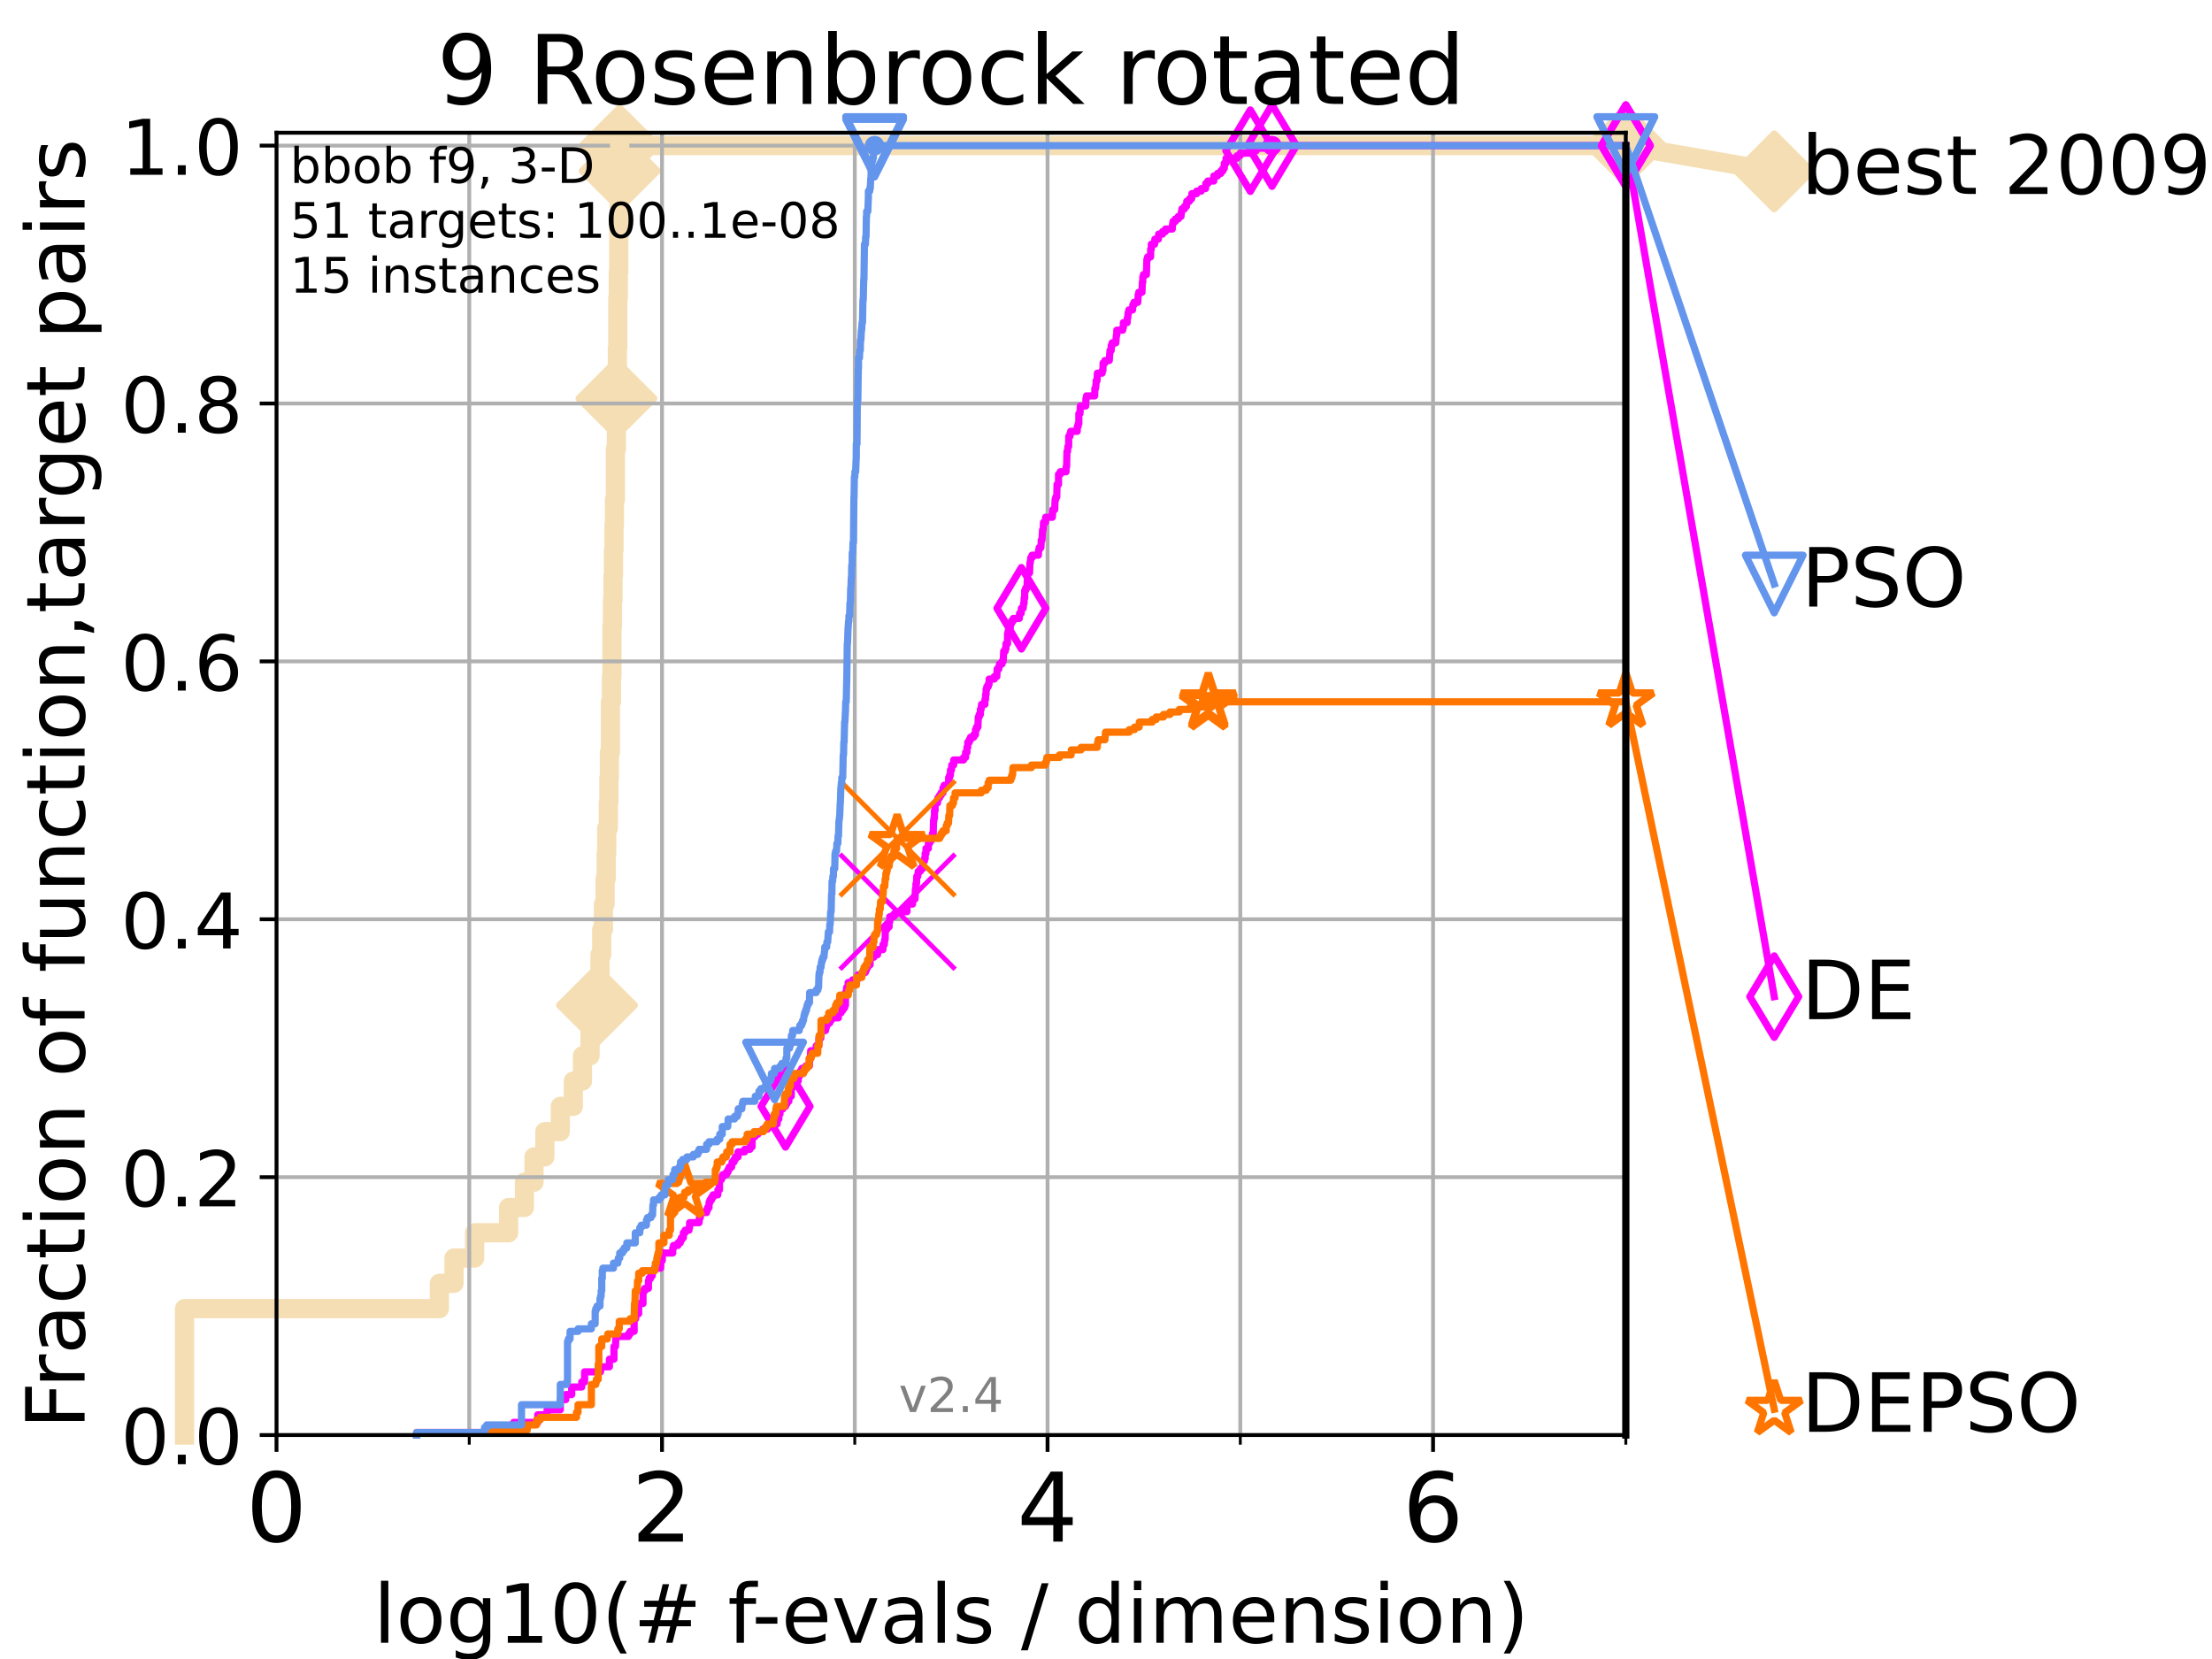 <?xml version="1.0" encoding="utf-8" standalone="no"?>
<!DOCTYPE svg PUBLIC "-//W3C//DTD SVG 1.1//EN"
  "http://www.w3.org/Graphics/SVG/1.1/DTD/svg11.dtd">
<!-- Created with matplotlib (https://matplotlib.org/) -->
<svg height="345.6pt" version="1.1" viewBox="0 0 460.8 345.6" width="460.8pt" xmlns="http://www.w3.org/2000/svg" xmlns:xlink="http://www.w3.org/1999/xlink">
 <defs>
  <style type="text/css">
*{stroke-linecap:butt;stroke-linejoin:round;}
  </style>
 </defs>
 <g id="figure_1">
  <g id="patch_1">
   <path d="M 0 345.6 
L 460.8 345.6 
L 460.8 0 
L 0 0 
z
" style="fill:#ffffff;"/>
  </g>
  <g id="axes_1">
   <g id="patch_2">
    <path d="M 57.6 298.944 
L 338.688 298.944 
L 338.688 27.648 
L 57.6 27.648 
z
" style="fill:#ffffff;"/>
   </g>
   <g id="line2d_1">
    <path d="M 38.441 298.944 
L 38.441 272.61 
L 91.535 272.61 
L 91.535 267.343 
L 94.576 267.343 
L 94.576 262.076 
L 98.881 262.076 
L 98.881 256.809 
L 105.952 256.809 
L 105.952 251.542 
L 109.252 251.542 
L 109.252 246.275 
L 111.239 246.275 
L 111.239 241.009 
L 113.501 241.009 
L 113.501 235.742 
L 116.72 235.742 
L 116.72 230.475 
L 119.436 230.475 
L 119.436 225.208 
L 121.34 225.208 
L 121.34 219.941 
L 122.92 219.941 
L 122.92 214.674 
L 123.327 214.674 
L 123.327 209.407 
L 124.369 209.407 
L 124.369 204.141 
L 124.989 204.141 
L 124.989 198.874 
L 125.352 198.874 
L 125.352 193.607 
L 125.706 193.607 
L 125.706 188.34 
L 126.054 188.34 
L 126.054 183.073 
L 126.282 183.073 
L 126.282 177.806 
L 126.395 177.806 
L 126.395 172.539 
L 126.729 172.539 
L 126.729 167.272 
L 126.839 167.272 
L 126.839 162.006 
L 126.948 162.006 
L 126.948 156.739 
L 127.165 156.739 
L 127.165 146.205 
L 127.379 146.205 
L 127.379 140.938 
L 127.485 140.938 
L 127.485 130.404 
L 127.59 130.404 
L 127.59 125.138 
L 127.695 125.138 
L 127.695 119.871 
L 127.799 119.871 
L 127.799 114.604 
L 127.903 114.604 
L 127.903 109.337 
L 128.006 109.337 
L 128.006 104.07 
L 128.21 104.07 
L 128.21 93.536 
L 128.411 93.536 
L 128.411 83.003 
L 128.511 83.003 
L 128.511 77.736 
L 128.611 77.736 
L 128.611 72.469 
L 128.709 72.469 
L 128.709 61.935 
L 128.808 61.935 
L 128.808 56.668 
L 128.905 56.668 
L 128.905 46.135 
L 129.002 46.135 
L 129.002 35.601 
L 129.099 35.601 
L 129.099 30.334 
L 338.688 30.334 
" style="fill:none;stroke:#f5deb3;stroke-linecap:square;stroke-width:4;"/>
   </g>
   <g id="line2d_2">
    <defs>
     <path d="M -0 7.778 
L 7.778 0 
L 0 -7.778 
L -7.778 -0 
z
" id="m6b865f5be3" style="stroke:#f5deb3;stroke-linejoin:miter;stroke-width:1.5;"/>
    </defs>
    <g>
     <use style="fill:#f5deb3;stroke:#f5deb3;stroke-linejoin:miter;stroke-width:1.5;" x="124.369" xlink:href="#m6b865f5be3" y="209.407"/>
     <use style="fill:#f5deb3;stroke:#f5deb3;stroke-linejoin:miter;stroke-width:1.5;" x="128.411" xlink:href="#m6b865f5be3" y="83.003"/>
     <use style="fill:#f5deb3;stroke:#f5deb3;stroke-linejoin:miter;stroke-width:1.5;" x="129.099" xlink:href="#m6b865f5be3" y="35.601"/>
     <use style="fill:#f5deb3;stroke:#f5deb3;stroke-linejoin:miter;stroke-width:1.5;" x="129.099" xlink:href="#m6b865f5be3" y="30.334"/>
     <use style="fill:#f5deb3;stroke:#f5deb3;stroke-linejoin:miter;stroke-width:1.5;" x="129.099" xlink:href="#m6b865f5be3" y="30.334"/>
     <use style="fill:#f5deb3;stroke:#f5deb3;stroke-linejoin:miter;stroke-width:1.5;" x="338.688" xlink:href="#m6b865f5be3" y="30.334"/>
    </g>
   </g>
   <g id="line2d_3">
    <path style="fill:none;stroke:#f5deb3;stroke-linecap:square;stroke-width:4;"/>
    <g/>
   </g>
   <g id="line2d_4">
    <path d="M 338.688 30.334 
L 369.608 35.706 
" style="fill:none;stroke:#f5deb3;stroke-linecap:square;stroke-width:4;"/>
    <g>
     <use style="fill:#f5deb3;stroke:#f5deb3;stroke-linejoin:miter;stroke-width:1.5;" x="338.688" xlink:href="#m6b865f5be3" y="30.334"/>
     <use style="fill:#f5deb3;stroke:#f5deb3;stroke-linejoin:miter;stroke-width:1.5;" x="369.608" xlink:href="#m6b865f5be3" y="35.706"/>
    </g>
   </g>
   <g id="matplotlib.axis_1">
    <g id="xtick_1">
     <g id="line2d_5">
      <path clip-path="url(#p1bdc52407b)" d="M 57.6 298.944 
L 57.6 27.648 
" style="fill:none;stroke:#b0b0b0;stroke-linecap:square;stroke-width:0.8;"/>
     </g>
     <g id="line2d_6">
      <defs>
       <path d="M 0 0 
L 0 3.5 
" id="m3c5feed368" style="stroke:#000000;stroke-width:0.8;"/>
      </defs>
      <g>
       <use style="stroke:#000000;stroke-width:0.8;" x="57.6" xlink:href="#m3c5feed368" y="298.944"/>
      </g>
     </g>
     <g id="text_1">
      <!-- 0 -->
      <defs>
       <path d="M 31.781 66.406 
Q 24.172 66.406 20.328 58.906 
Q 16.5 51.422 16.5 36.375 
Q 16.5 21.391 20.328 13.891 
Q 24.172 6.391 31.781 6.391 
Q 39.453 6.391 43.281 13.891 
Q 47.125 21.391 47.125 36.375 
Q 47.125 51.422 43.281 58.906 
Q 39.453 66.406 31.781 66.406 
z
M 31.781 74.219 
Q 44.047 74.219 50.516 64.516 
Q 56.984 54.828 56.984 36.375 
Q 56.984 17.969 50.516 8.266 
Q 44.047 -1.422 31.781 -1.422 
Q 19.531 -1.422 13.062 8.266 
Q 6.594 17.969 6.594 36.375 
Q 6.594 54.828 13.062 64.516 
Q 19.531 74.219 31.781 74.219 
z
" id="DejaVuSans-48"/>
      </defs>
      <g transform="translate(51.237 321.141)scale(0.2 -0.2)">
       <use xlink:href="#DejaVuSans-48"/>
      </g>
     </g>
    </g>
    <g id="xtick_2">
     <g id="line2d_7">
      <path clip-path="url(#p1bdc52407b)" d="M 137.911 298.944 
L 137.911 27.648 
" style="fill:none;stroke:#b0b0b0;stroke-linecap:square;stroke-width:0.8;"/>
     </g>
     <g id="line2d_8">
      <g>
       <use style="stroke:#000000;stroke-width:0.8;" x="137.911" xlink:href="#m3c5feed368" y="298.944"/>
      </g>
     </g>
     <g id="text_2">
      <!-- 2 -->
      <defs>
       <path d="M 19.188 8.297 
L 53.609 8.297 
L 53.609 0 
L 7.328 0 
L 7.328 8.297 
Q 12.938 14.109 22.625 23.891 
Q 32.328 33.688 34.812 36.531 
Q 39.547 41.844 41.422 45.531 
Q 43.312 49.219 43.312 52.781 
Q 43.312 58.594 39.234 62.25 
Q 35.156 65.922 28.609 65.922 
Q 23.969 65.922 18.812 64.312 
Q 13.672 62.703 7.812 59.422 
L 7.812 69.391 
Q 13.766 71.781 18.938 73 
Q 24.125 74.219 28.422 74.219 
Q 39.75 74.219 46.484 68.547 
Q 53.219 62.891 53.219 53.422 
Q 53.219 48.922 51.531 44.891 
Q 49.859 40.875 45.406 35.406 
Q 44.188 33.984 37.641 27.219 
Q 31.109 20.453 19.188 8.297 
z
" id="DejaVuSans-50"/>
      </defs>
      <g transform="translate(131.548 321.141)scale(0.2 -0.2)">
       <use xlink:href="#DejaVuSans-50"/>
      </g>
     </g>
    </g>
    <g id="xtick_3">
     <g id="line2d_9">
      <path clip-path="url(#p1bdc52407b)" d="M 218.222 298.944 
L 218.222 27.648 
" style="fill:none;stroke:#b0b0b0;stroke-linecap:square;stroke-width:0.8;"/>
     </g>
     <g id="line2d_10">
      <g>
       <use style="stroke:#000000;stroke-width:0.8;" x="218.222" xlink:href="#m3c5feed368" y="298.944"/>
      </g>
     </g>
     <g id="text_3">
      <!-- 4 -->
      <defs>
       <path d="M 37.797 64.312 
L 12.891 25.391 
L 37.797 25.391 
z
M 35.203 72.906 
L 47.609 72.906 
L 47.609 25.391 
L 58.016 25.391 
L 58.016 17.188 
L 47.609 17.188 
L 47.609 0 
L 37.797 0 
L 37.797 17.188 
L 4.891 17.188 
L 4.891 26.703 
z
" id="DejaVuSans-52"/>
      </defs>
      <g transform="translate(211.859 321.141)scale(0.2 -0.2)">
       <use xlink:href="#DejaVuSans-52"/>
      </g>
     </g>
    </g>
    <g id="xtick_4">
     <g id="line2d_11">
      <path clip-path="url(#p1bdc52407b)" d="M 298.533 298.944 
L 298.533 27.648 
" style="fill:none;stroke:#b0b0b0;stroke-linecap:square;stroke-width:0.8;"/>
     </g>
     <g id="line2d_12">
      <g>
       <use style="stroke:#000000;stroke-width:0.8;" x="298.533" xlink:href="#m3c5feed368" y="298.944"/>
      </g>
     </g>
     <g id="text_4">
      <!-- 6 -->
      <defs>
       <path d="M 33.016 40.375 
Q 26.375 40.375 22.484 35.828 
Q 18.609 31.297 18.609 23.391 
Q 18.609 15.531 22.484 10.953 
Q 26.375 6.391 33.016 6.391 
Q 39.656 6.391 43.531 10.953 
Q 47.406 15.531 47.406 23.391 
Q 47.406 31.297 43.531 35.828 
Q 39.656 40.375 33.016 40.375 
z
M 52.594 71.297 
L 52.594 62.312 
Q 48.875 64.062 45.094 64.984 
Q 41.312 65.922 37.594 65.922 
Q 27.828 65.922 22.672 59.328 
Q 17.531 52.734 16.797 39.406 
Q 19.672 43.656 24.016 45.922 
Q 28.375 48.188 33.594 48.188 
Q 44.578 48.188 50.953 41.516 
Q 57.328 34.859 57.328 23.391 
Q 57.328 12.156 50.688 5.359 
Q 44.047 -1.422 33.016 -1.422 
Q 20.359 -1.422 13.672 8.266 
Q 6.984 17.969 6.984 36.375 
Q 6.984 53.656 15.188 63.938 
Q 23.391 74.219 37.203 74.219 
Q 40.922 74.219 44.703 73.484 
Q 48.484 72.75 52.594 71.297 
z
" id="DejaVuSans-54"/>
      </defs>
      <g transform="translate(292.17 321.141)scale(0.2 -0.2)">
       <use xlink:href="#DejaVuSans-54"/>
      </g>
     </g>
    </g>
    <g id="xtick_5">
     <g id="line2d_13">
      <path clip-path="url(#p1bdc52407b)" d="M 97.755 298.944 
L 97.755 27.648 
" style="fill:none;stroke:#b0b0b0;stroke-linecap:square;stroke-width:0.8;"/>
     </g>
     <g id="line2d_14">
      <defs>
       <path d="M 0 0 
L 0 2 
" id="mbb53d5b292" style="stroke:#000000;stroke-width:0.6;"/>
      </defs>
      <g>
       <use style="stroke:#000000;stroke-width:0.6;" x="97.755" xlink:href="#mbb53d5b292" y="298.944"/>
      </g>
     </g>
    </g>
    <g id="xtick_6">
     <g id="line2d_15">
      <path clip-path="url(#p1bdc52407b)" d="M 178.066 298.944 
L 178.066 27.648 
" style="fill:none;stroke:#b0b0b0;stroke-linecap:square;stroke-width:0.8;"/>
     </g>
     <g id="line2d_16">
      <g>
       <use style="stroke:#000000;stroke-width:0.6;" x="178.066" xlink:href="#mbb53d5b292" y="298.944"/>
      </g>
     </g>
    </g>
    <g id="xtick_7">
     <g id="line2d_17">
      <path clip-path="url(#p1bdc52407b)" d="M 258.377 298.944 
L 258.377 27.648 
" style="fill:none;stroke:#b0b0b0;stroke-linecap:square;stroke-width:0.8;"/>
     </g>
     <g id="line2d_18">
      <g>
       <use style="stroke:#000000;stroke-width:0.6;" x="258.377" xlink:href="#mbb53d5b292" y="298.944"/>
      </g>
     </g>
    </g>
    <g id="xtick_8">
     <g id="line2d_19">
      <path clip-path="url(#p1bdc52407b)" d="M 338.688 298.944 
L 338.688 27.648 
" style="fill:none;stroke:#b0b0b0;stroke-linecap:square;stroke-width:0.8;"/>
     </g>
     <g id="line2d_20">
      <g>
       <use style="stroke:#000000;stroke-width:0.6;" x="338.688" xlink:href="#mbb53d5b292" y="298.944"/>
      </g>
     </g>
    </g>
    <g id="text_5">
     <!-- log10(# f-evals / dimension) -->
     <defs>
      <path d="M 9.422 75.984 
L 18.406 75.984 
L 18.406 0 
L 9.422 0 
z
" id="DejaVuSans-108"/>
      <path d="M 30.609 48.391 
Q 23.391 48.391 19.188 42.75 
Q 14.984 37.109 14.984 27.297 
Q 14.984 17.484 19.156 11.844 
Q 23.344 6.203 30.609 6.203 
Q 37.797 6.203 41.984 11.859 
Q 46.188 17.531 46.188 27.297 
Q 46.188 37.016 41.984 42.703 
Q 37.797 48.391 30.609 48.391 
z
M 30.609 56 
Q 42.328 56 49.016 48.375 
Q 55.719 40.766 55.719 27.297 
Q 55.719 13.875 49.016 6.219 
Q 42.328 -1.422 30.609 -1.422 
Q 18.844 -1.422 12.172 6.219 
Q 5.516 13.875 5.516 27.297 
Q 5.516 40.766 12.172 48.375 
Q 18.844 56 30.609 56 
z
" id="DejaVuSans-111"/>
      <path d="M 45.406 27.984 
Q 45.406 37.75 41.375 43.109 
Q 37.359 48.484 30.078 48.484 
Q 22.859 48.484 18.828 43.109 
Q 14.797 37.75 14.797 27.984 
Q 14.797 18.266 18.828 12.891 
Q 22.859 7.516 30.078 7.516 
Q 37.359 7.516 41.375 12.891 
Q 45.406 18.266 45.406 27.984 
z
M 54.391 6.781 
Q 54.391 -7.172 48.188 -13.984 
Q 42 -20.797 29.203 -20.797 
Q 24.469 -20.797 20.266 -20.094 
Q 16.062 -19.391 12.109 -17.922 
L 12.109 -9.188 
Q 16.062 -11.328 19.922 -12.344 
Q 23.781 -13.375 27.781 -13.375 
Q 36.625 -13.375 41.016 -8.766 
Q 45.406 -4.156 45.406 5.172 
L 45.406 9.625 
Q 42.625 4.781 38.281 2.391 
Q 33.938 0 27.875 0 
Q 17.828 0 11.672 7.656 
Q 5.516 15.328 5.516 27.984 
Q 5.516 40.672 11.672 48.328 
Q 17.828 56 27.875 56 
Q 33.938 56 38.281 53.609 
Q 42.625 51.219 45.406 46.391 
L 45.406 54.688 
L 54.391 54.688 
z
" id="DejaVuSans-103"/>
      <path d="M 12.406 8.297 
L 28.516 8.297 
L 28.516 63.922 
L 10.984 60.406 
L 10.984 69.391 
L 28.422 72.906 
L 38.281 72.906 
L 38.281 8.297 
L 54.391 8.297 
L 54.391 0 
L 12.406 0 
z
" id="DejaVuSans-49"/>
      <path d="M 31 75.875 
Q 24.469 64.656 21.281 53.656 
Q 18.109 42.672 18.109 31.391 
Q 18.109 20.125 21.312 9.062 
Q 24.516 -2 31 -13.188 
L 23.188 -13.188 
Q 15.875 -1.703 12.234 9.375 
Q 8.594 20.453 8.594 31.391 
Q 8.594 42.281 12.203 53.312 
Q 15.828 64.359 23.188 75.875 
z
" id="DejaVuSans-40"/>
      <path d="M 51.125 44 
L 36.922 44 
L 32.812 27.688 
L 47.125 27.688 
z
M 43.797 71.781 
L 38.719 51.516 
L 52.984 51.516 
L 58.109 71.781 
L 65.922 71.781 
L 60.891 51.516 
L 76.125 51.516 
L 76.125 44 
L 58.984 44 
L 54.984 27.688 
L 70.516 27.688 
L 70.516 20.219 
L 53.078 20.219 
L 48 0 
L 40.188 0 
L 45.219 20.219 
L 30.906 20.219 
L 25.875 0 
L 18.016 0 
L 23.094 20.219 
L 7.719 20.219 
L 7.719 27.688 
L 24.906 27.688 
L 29 44 
L 13.281 44 
L 13.281 51.516 
L 30.906 51.516 
L 35.891 71.781 
z
" id="DejaVuSans-35"/>
      <path id="DejaVuSans-32"/>
      <path d="M 37.109 75.984 
L 37.109 68.5 
L 28.516 68.5 
Q 23.688 68.5 21.797 66.547 
Q 19.922 64.594 19.922 59.516 
L 19.922 54.688 
L 34.719 54.688 
L 34.719 47.703 
L 19.922 47.703 
L 19.922 0 
L 10.891 0 
L 10.891 47.703 
L 2.297 47.703 
L 2.297 54.688 
L 10.891 54.688 
L 10.891 58.5 
Q 10.891 67.625 15.141 71.797 
Q 19.391 75.984 28.609 75.984 
z
" id="DejaVuSans-102"/>
      <path d="M 4.891 31.391 
L 31.203 31.391 
L 31.203 23.391 
L 4.891 23.391 
z
" id="DejaVuSans-45"/>
      <path d="M 56.203 29.594 
L 56.203 25.203 
L 14.891 25.203 
Q 15.484 15.922 20.484 11.062 
Q 25.484 6.203 34.422 6.203 
Q 39.594 6.203 44.453 7.469 
Q 49.312 8.734 54.109 11.281 
L 54.109 2.781 
Q 49.266 0.734 44.188 -0.344 
Q 39.109 -1.422 33.891 -1.422 
Q 20.797 -1.422 13.156 6.188 
Q 5.516 13.812 5.516 26.812 
Q 5.516 40.234 12.766 48.109 
Q 20.016 56 32.328 56 
Q 43.359 56 49.781 48.891 
Q 56.203 41.797 56.203 29.594 
z
M 47.219 32.234 
Q 47.125 39.594 43.094 43.984 
Q 39.062 48.391 32.422 48.391 
Q 24.906 48.391 20.391 44.141 
Q 15.875 39.891 15.188 32.172 
z
" id="DejaVuSans-101"/>
      <path d="M 2.984 54.688 
L 12.5 54.688 
L 29.594 8.797 
L 46.688 54.688 
L 56.203 54.688 
L 35.688 0 
L 23.484 0 
z
" id="DejaVuSans-118"/>
      <path d="M 34.281 27.484 
Q 23.391 27.484 19.188 25 
Q 14.984 22.516 14.984 16.5 
Q 14.984 11.719 18.141 8.906 
Q 21.297 6.109 26.703 6.109 
Q 34.188 6.109 38.703 11.406 
Q 43.219 16.703 43.219 25.484 
L 43.219 27.484 
z
M 52.203 31.203 
L 52.203 0 
L 43.219 0 
L 43.219 8.297 
Q 40.141 3.328 35.547 0.953 
Q 30.953 -1.422 24.312 -1.422 
Q 15.922 -1.422 10.953 3.297 
Q 6 8.016 6 15.922 
Q 6 25.141 12.172 29.828 
Q 18.359 34.516 30.609 34.516 
L 43.219 34.516 
L 43.219 35.406 
Q 43.219 41.609 39.141 45 
Q 35.062 48.391 27.688 48.391 
Q 23 48.391 18.547 47.266 
Q 14.109 46.141 10.016 43.891 
L 10.016 52.203 
Q 14.938 54.109 19.578 55.047 
Q 24.219 56 28.609 56 
Q 40.484 56 46.344 49.844 
Q 52.203 43.703 52.203 31.203 
z
" id="DejaVuSans-97"/>
      <path d="M 44.281 53.078 
L 44.281 44.578 
Q 40.484 46.531 36.375 47.5 
Q 32.281 48.484 27.875 48.484 
Q 21.188 48.484 17.844 46.438 
Q 14.5 44.391 14.5 40.281 
Q 14.5 37.156 16.891 35.375 
Q 19.281 33.594 26.516 31.984 
L 29.594 31.297 
Q 39.156 29.25 43.188 25.516 
Q 47.219 21.781 47.219 15.094 
Q 47.219 7.469 41.188 3.016 
Q 35.156 -1.422 24.609 -1.422 
Q 20.219 -1.422 15.453 -0.562 
Q 10.688 0.297 5.422 2 
L 5.422 11.281 
Q 10.406 8.688 15.234 7.391 
Q 20.062 6.109 24.812 6.109 
Q 31.156 6.109 34.562 8.281 
Q 37.984 10.453 37.984 14.406 
Q 37.984 18.062 35.516 20.016 
Q 33.062 21.969 24.703 23.781 
L 21.578 24.516 
Q 13.234 26.266 9.516 29.906 
Q 5.812 33.547 5.812 39.891 
Q 5.812 47.609 11.281 51.797 
Q 16.75 56 26.812 56 
Q 31.781 56 36.172 55.266 
Q 40.578 54.547 44.281 53.078 
z
" id="DejaVuSans-115"/>
      <path d="M 25.391 72.906 
L 33.688 72.906 
L 8.297 -9.281 
L 0 -9.281 
z
" id="DejaVuSans-47"/>
      <path d="M 45.406 46.391 
L 45.406 75.984 
L 54.391 75.984 
L 54.391 0 
L 45.406 0 
L 45.406 8.203 
Q 42.578 3.328 38.25 0.953 
Q 33.938 -1.422 27.875 -1.422 
Q 17.969 -1.422 11.734 6.484 
Q 5.516 14.406 5.516 27.297 
Q 5.516 40.188 11.734 48.094 
Q 17.969 56 27.875 56 
Q 33.938 56 38.25 53.625 
Q 42.578 51.266 45.406 46.391 
z
M 14.797 27.297 
Q 14.797 17.391 18.875 11.75 
Q 22.953 6.109 30.078 6.109 
Q 37.203 6.109 41.297 11.75 
Q 45.406 17.391 45.406 27.297 
Q 45.406 37.203 41.297 42.844 
Q 37.203 48.484 30.078 48.484 
Q 22.953 48.484 18.875 42.844 
Q 14.797 37.203 14.797 27.297 
z
" id="DejaVuSans-100"/>
      <path d="M 9.422 54.688 
L 18.406 54.688 
L 18.406 0 
L 9.422 0 
z
M 9.422 75.984 
L 18.406 75.984 
L 18.406 64.594 
L 9.422 64.594 
z
" id="DejaVuSans-105"/>
      <path d="M 52 44.188 
Q 55.375 50.25 60.062 53.125 
Q 64.75 56 71.094 56 
Q 79.641 56 84.281 50.016 
Q 88.922 44.047 88.922 33.016 
L 88.922 0 
L 79.891 0 
L 79.891 32.719 
Q 79.891 40.578 77.094 44.375 
Q 74.312 48.188 68.609 48.188 
Q 61.625 48.188 57.562 43.547 
Q 53.516 38.922 53.516 30.906 
L 53.516 0 
L 44.484 0 
L 44.484 32.719 
Q 44.484 40.625 41.703 44.406 
Q 38.922 48.188 33.109 48.188 
Q 26.219 48.188 22.156 43.531 
Q 18.109 38.875 18.109 30.906 
L 18.109 0 
L 9.078 0 
L 9.078 54.688 
L 18.109 54.688 
L 18.109 46.188 
Q 21.188 51.219 25.484 53.609 
Q 29.781 56 35.688 56 
Q 41.656 56 45.828 52.969 
Q 50 49.953 52 44.188 
z
" id="DejaVuSans-109"/>
      <path d="M 54.891 33.016 
L 54.891 0 
L 45.906 0 
L 45.906 32.719 
Q 45.906 40.484 42.875 44.328 
Q 39.844 48.188 33.797 48.188 
Q 26.516 48.188 22.312 43.547 
Q 18.109 38.922 18.109 30.906 
L 18.109 0 
L 9.078 0 
L 9.078 54.688 
L 18.109 54.688 
L 18.109 46.188 
Q 21.344 51.125 25.703 53.562 
Q 30.078 56 35.797 56 
Q 45.219 56 50.047 50.172 
Q 54.891 44.344 54.891 33.016 
z
" id="DejaVuSans-110"/>
      <path d="M 8.016 75.875 
L 15.828 75.875 
Q 23.141 64.359 26.781 53.312 
Q 30.422 42.281 30.422 31.391 
Q 30.422 20.453 26.781 9.375 
Q 23.141 -1.703 15.828 -13.188 
L 8.016 -13.188 
Q 14.5 -2 17.703 9.062 
Q 20.906 20.125 20.906 31.391 
Q 20.906 42.672 17.703 53.656 
Q 14.5 64.656 8.016 75.875 
z
" id="DejaVuSans-41"/>
     </defs>
     <g transform="translate(77.764 342.218)scale(0.17 -0.17)">
      <use xlink:href="#DejaVuSans-108"/>
      <use x="27.783" xlink:href="#DejaVuSans-111"/>
      <use x="88.965" xlink:href="#DejaVuSans-103"/>
      <use x="152.441" xlink:href="#DejaVuSans-49"/>
      <use x="216.064" xlink:href="#DejaVuSans-48"/>
      <use x="279.688" xlink:href="#DejaVuSans-40"/>
      <use x="318.701" xlink:href="#DejaVuSans-35"/>
      <use x="402.49" xlink:href="#DejaVuSans-32"/>
      <use x="434.277" xlink:href="#DejaVuSans-102"/>
      <use x="463.982" xlink:href="#DejaVuSans-45"/>
      <use x="500.066" xlink:href="#DejaVuSans-101"/>
      <use x="561.59" xlink:href="#DejaVuSans-118"/>
      <use x="620.77" xlink:href="#DejaVuSans-97"/>
      <use x="682.049" xlink:href="#DejaVuSans-108"/>
      <use x="709.832" xlink:href="#DejaVuSans-115"/>
      <use x="761.932" xlink:href="#DejaVuSans-32"/>
      <use x="793.719" xlink:href="#DejaVuSans-47"/>
      <use x="827.41" xlink:href="#DejaVuSans-32"/>
      <use x="859.197" xlink:href="#DejaVuSans-100"/>
      <use x="922.674" xlink:href="#DejaVuSans-105"/>
      <use x="950.457" xlink:href="#DejaVuSans-109"/>
      <use x="1047.869" xlink:href="#DejaVuSans-101"/>
      <use x="1109.393" xlink:href="#DejaVuSans-110"/>
      <use x="1172.771" xlink:href="#DejaVuSans-115"/>
      <use x="1224.871" xlink:href="#DejaVuSans-105"/>
      <use x="1252.654" xlink:href="#DejaVuSans-111"/>
      <use x="1313.836" xlink:href="#DejaVuSans-110"/>
      <use x="1377.215" xlink:href="#DejaVuSans-41"/>
     </g>
    </g>
   </g>
   <g id="matplotlib.axis_2">
    <g id="ytick_1">
     <g id="line2d_21">
      <path clip-path="url(#p1bdc52407b)" d="M 57.6 298.944 
L 338.688 298.944 
" style="fill:none;stroke:#b0b0b0;stroke-linecap:square;stroke-width:0.8;"/>
     </g>
     <g id="line2d_22">
      <defs>
       <path d="M 0 0 
L -3.5 0 
" id="ma852394c4d" style="stroke:#000000;stroke-width:0.8;"/>
      </defs>
      <g>
       <use style="stroke:#000000;stroke-width:0.8;" x="57.6" xlink:href="#ma852394c4d" y="298.944"/>
      </g>
     </g>
     <g id="text_6">
      <!-- 0.0 -->
      <defs>
       <path d="M 10.688 12.406 
L 21 12.406 
L 21 0 
L 10.688 0 
z
" id="DejaVuSans-46"/>
      </defs>
      <g transform="translate(25.155 305.023)scale(0.16 -0.16)">
       <use xlink:href="#DejaVuSans-48"/>
       <use x="63.623" xlink:href="#DejaVuSans-46"/>
       <use x="95.41" xlink:href="#DejaVuSans-48"/>
      </g>
     </g>
    </g>
    <g id="ytick_2">
     <g id="line2d_23">
      <path clip-path="url(#p1bdc52407b)" d="M 57.6 245.222 
L 338.688 245.222 
" style="fill:none;stroke:#b0b0b0;stroke-linecap:square;stroke-width:0.8;"/>
     </g>
     <g id="line2d_24">
      <g>
       <use style="stroke:#000000;stroke-width:0.8;" x="57.6" xlink:href="#ma852394c4d" y="245.222"/>
      </g>
     </g>
     <g id="text_7">
      <!-- 0.2 -->
      <g transform="translate(25.155 251.301)scale(0.16 -0.16)">
       <use xlink:href="#DejaVuSans-48"/>
       <use x="63.623" xlink:href="#DejaVuSans-46"/>
       <use x="95.41" xlink:href="#DejaVuSans-50"/>
      </g>
     </g>
    </g>
    <g id="ytick_3">
     <g id="line2d_25">
      <path clip-path="url(#p1bdc52407b)" d="M 57.6 191.5 
L 338.688 191.5 
" style="fill:none;stroke:#b0b0b0;stroke-linecap:square;stroke-width:0.8;"/>
     </g>
     <g id="line2d_26">
      <g>
       <use style="stroke:#000000;stroke-width:0.8;" x="57.6" xlink:href="#ma852394c4d" y="191.5"/>
      </g>
     </g>
     <g id="text_8">
      <!-- 0.4 -->
      <g transform="translate(25.155 197.579)scale(0.16 -0.16)">
       <use xlink:href="#DejaVuSans-48"/>
       <use x="63.623" xlink:href="#DejaVuSans-46"/>
       <use x="95.41" xlink:href="#DejaVuSans-52"/>
      </g>
     </g>
    </g>
    <g id="ytick_4">
     <g id="line2d_27">
      <path clip-path="url(#p1bdc52407b)" d="M 57.6 137.778 
L 338.688 137.778 
" style="fill:none;stroke:#b0b0b0;stroke-linecap:square;stroke-width:0.8;"/>
     </g>
     <g id="line2d_28">
      <g>
       <use style="stroke:#000000;stroke-width:0.8;" x="57.6" xlink:href="#ma852394c4d" y="137.778"/>
      </g>
     </g>
     <g id="text_9">
      <!-- 0.6 -->
      <g transform="translate(25.155 143.857)scale(0.16 -0.16)">
       <use xlink:href="#DejaVuSans-48"/>
       <use x="63.623" xlink:href="#DejaVuSans-46"/>
       <use x="95.41" xlink:href="#DejaVuSans-54"/>
      </g>
     </g>
    </g>
    <g id="ytick_5">
     <g id="line2d_29">
      <path clip-path="url(#p1bdc52407b)" d="M 57.6 84.056 
L 338.688 84.056 
" style="fill:none;stroke:#b0b0b0;stroke-linecap:square;stroke-width:0.8;"/>
     </g>
     <g id="line2d_30">
      <g>
       <use style="stroke:#000000;stroke-width:0.8;" x="57.6" xlink:href="#ma852394c4d" y="84.056"/>
      </g>
     </g>
     <g id="text_10">
      <!-- 0.8 -->
      <defs>
       <path d="M 31.781 34.625 
Q 24.75 34.625 20.719 30.859 
Q 16.703 27.094 16.703 20.516 
Q 16.703 13.922 20.719 10.156 
Q 24.75 6.391 31.781 6.391 
Q 38.812 6.391 42.859 10.172 
Q 46.922 13.969 46.922 20.516 
Q 46.922 27.094 42.891 30.859 
Q 38.875 34.625 31.781 34.625 
z
M 21.922 38.812 
Q 15.578 40.375 12.031 44.719 
Q 8.5 49.078 8.5 55.328 
Q 8.5 64.062 14.719 69.141 
Q 20.953 74.219 31.781 74.219 
Q 42.672 74.219 48.875 69.141 
Q 55.078 64.062 55.078 55.328 
Q 55.078 49.078 51.531 44.719 
Q 48 40.375 41.703 38.812 
Q 48.828 37.156 52.797 32.312 
Q 56.781 27.484 56.781 20.516 
Q 56.781 9.906 50.312 4.234 
Q 43.844 -1.422 31.781 -1.422 
Q 19.734 -1.422 13.25 4.234 
Q 6.781 9.906 6.781 20.516 
Q 6.781 27.484 10.781 32.312 
Q 14.797 37.156 21.922 38.812 
z
M 18.312 54.391 
Q 18.312 48.734 21.844 45.562 
Q 25.391 42.391 31.781 42.391 
Q 38.141 42.391 41.719 45.562 
Q 45.312 48.734 45.312 54.391 
Q 45.312 60.062 41.719 63.234 
Q 38.141 66.406 31.781 66.406 
Q 25.391 66.406 21.844 63.234 
Q 18.312 60.062 18.312 54.391 
z
" id="DejaVuSans-56"/>
      </defs>
      <g transform="translate(25.155 90.135)scale(0.16 -0.16)">
       <use xlink:href="#DejaVuSans-48"/>
       <use x="63.623" xlink:href="#DejaVuSans-46"/>
       <use x="95.41" xlink:href="#DejaVuSans-56"/>
      </g>
     </g>
    </g>
    <g id="ytick_6">
     <g id="line2d_31">
      <path clip-path="url(#p1bdc52407b)" d="M 57.6 30.334 
L 338.688 30.334 
" style="fill:none;stroke:#b0b0b0;stroke-linecap:square;stroke-width:0.8;"/>
     </g>
     <g id="line2d_32">
      <g>
       <use style="stroke:#000000;stroke-width:0.8;" x="57.6" xlink:href="#ma852394c4d" y="30.334"/>
      </g>
     </g>
     <g id="text_11">
      <!-- 1.0 -->
      <g transform="translate(25.155 36.413)scale(0.16 -0.16)">
       <use xlink:href="#DejaVuSans-49"/>
       <use x="63.623" xlink:href="#DejaVuSans-46"/>
       <use x="95.41" xlink:href="#DejaVuSans-48"/>
      </g>
     </g>
    </g>
    <g id="text_12">
     <!-- Fraction of function,target pairs -->
     <defs>
      <path d="M 9.812 72.906 
L 51.703 72.906 
L 51.703 64.594 
L 19.672 64.594 
L 19.672 43.109 
L 48.578 43.109 
L 48.578 34.812 
L 19.672 34.812 
L 19.672 0 
L 9.812 0 
z
" id="DejaVuSans-70"/>
      <path d="M 41.109 46.297 
Q 39.594 47.172 37.812 47.578 
Q 36.031 48 33.891 48 
Q 26.266 48 22.188 43.047 
Q 18.109 38.094 18.109 28.812 
L 18.109 0 
L 9.078 0 
L 9.078 54.688 
L 18.109 54.688 
L 18.109 46.188 
Q 20.953 51.172 25.484 53.578 
Q 30.031 56 36.531 56 
Q 37.453 56 38.578 55.875 
Q 39.703 55.766 41.062 55.516 
z
" id="DejaVuSans-114"/>
      <path d="M 48.781 52.594 
L 48.781 44.188 
Q 44.969 46.297 41.141 47.344 
Q 37.312 48.391 33.406 48.391 
Q 24.656 48.391 19.812 42.844 
Q 14.984 37.312 14.984 27.297 
Q 14.984 17.281 19.812 11.734 
Q 24.656 6.203 33.406 6.203 
Q 37.312 6.203 41.141 7.25 
Q 44.969 8.297 48.781 10.406 
L 48.781 2.094 
Q 45.016 0.344 40.984 -0.531 
Q 36.969 -1.422 32.422 -1.422 
Q 20.062 -1.422 12.781 6.344 
Q 5.516 14.109 5.516 27.297 
Q 5.516 40.672 12.859 48.328 
Q 20.219 56 33.016 56 
Q 37.156 56 41.109 55.141 
Q 45.062 54.297 48.781 52.594 
z
" id="DejaVuSans-99"/>
      <path d="M 18.312 70.219 
L 18.312 54.688 
L 36.812 54.688 
L 36.812 47.703 
L 18.312 47.703 
L 18.312 18.016 
Q 18.312 11.328 20.141 9.422 
Q 21.969 7.516 27.594 7.516 
L 36.812 7.516 
L 36.812 0 
L 27.594 0 
Q 17.188 0 13.234 3.875 
Q 9.281 7.766 9.281 18.016 
L 9.281 47.703 
L 2.688 47.703 
L 2.688 54.688 
L 9.281 54.688 
L 9.281 70.219 
z
" id="DejaVuSans-116"/>
      <path d="M 8.5 21.578 
L 8.5 54.688 
L 17.484 54.688 
L 17.484 21.922 
Q 17.484 14.156 20.5 10.266 
Q 23.531 6.391 29.594 6.391 
Q 36.859 6.391 41.078 11.031 
Q 45.312 15.672 45.312 23.688 
L 45.312 54.688 
L 54.297 54.688 
L 54.297 0 
L 45.312 0 
L 45.312 8.406 
Q 42.047 3.422 37.719 1 
Q 33.406 -1.422 27.688 -1.422 
Q 18.266 -1.422 13.375 4.438 
Q 8.5 10.297 8.5 21.578 
z
M 31.109 56 
z
" id="DejaVuSans-117"/>
      <path d="M 11.719 12.406 
L 22.016 12.406 
L 22.016 4 
L 14.016 -11.625 
L 7.719 -11.625 
L 11.719 4 
z
" id="DejaVuSans-44"/>
      <path d="M 18.109 8.203 
L 18.109 -20.797 
L 9.078 -20.797 
L 9.078 54.688 
L 18.109 54.688 
L 18.109 46.391 
Q 20.953 51.266 25.266 53.625 
Q 29.594 56 35.594 56 
Q 45.562 56 51.781 48.094 
Q 58.016 40.188 58.016 27.297 
Q 58.016 14.406 51.781 6.484 
Q 45.562 -1.422 35.594 -1.422 
Q 29.594 -1.422 25.266 0.953 
Q 20.953 3.328 18.109 8.203 
z
M 48.688 27.297 
Q 48.688 37.203 44.609 42.844 
Q 40.531 48.484 33.406 48.484 
Q 26.266 48.484 22.188 42.844 
Q 18.109 37.203 18.109 27.297 
Q 18.109 17.391 22.188 11.75 
Q 26.266 6.109 33.406 6.109 
Q 40.531 6.109 44.609 11.75 
Q 48.688 17.391 48.688 27.297 
z
" id="DejaVuSans-112"/>
     </defs>
     <g transform="translate(17.62 297.681)rotate(-90)scale(0.17 -0.17)">
      <use xlink:href="#DejaVuSans-70"/>
      <use x="50.27" xlink:href="#DejaVuSans-114"/>
      <use x="91.383" xlink:href="#DejaVuSans-97"/>
      <use x="152.662" xlink:href="#DejaVuSans-99"/>
      <use x="207.643" xlink:href="#DejaVuSans-116"/>
      <use x="246.852" xlink:href="#DejaVuSans-105"/>
      <use x="274.635" xlink:href="#DejaVuSans-111"/>
      <use x="335.816" xlink:href="#DejaVuSans-110"/>
      <use x="399.195" xlink:href="#DejaVuSans-32"/>
      <use x="430.982" xlink:href="#DejaVuSans-111"/>
      <use x="492.164" xlink:href="#DejaVuSans-102"/>
      <use x="527.369" xlink:href="#DejaVuSans-32"/>
      <use x="559.156" xlink:href="#DejaVuSans-102"/>
      <use x="594.361" xlink:href="#DejaVuSans-117"/>
      <use x="657.74" xlink:href="#DejaVuSans-110"/>
      <use x="721.119" xlink:href="#DejaVuSans-99"/>
      <use x="776.1" xlink:href="#DejaVuSans-116"/>
      <use x="815.309" xlink:href="#DejaVuSans-105"/>
      <use x="843.092" xlink:href="#DejaVuSans-111"/>
      <use x="904.273" xlink:href="#DejaVuSans-110"/>
      <use x="967.652" xlink:href="#DejaVuSans-44"/>
      <use x="999.439" xlink:href="#DejaVuSans-116"/>
      <use x="1038.648" xlink:href="#DejaVuSans-97"/>
      <use x="1099.928" xlink:href="#DejaVuSans-114"/>
      <use x="1139.291" xlink:href="#DejaVuSans-103"/>
      <use x="1202.768" xlink:href="#DejaVuSans-101"/>
      <use x="1264.291" xlink:href="#DejaVuSans-116"/>
      <use x="1303.5" xlink:href="#DejaVuSans-32"/>
      <use x="1335.287" xlink:href="#DejaVuSans-112"/>
      <use x="1398.764" xlink:href="#DejaVuSans-97"/>
      <use x="1460.043" xlink:href="#DejaVuSans-105"/>
      <use x="1487.826" xlink:href="#DejaVuSans-114"/>
      <use x="1528.939" xlink:href="#DejaVuSans-115"/>
     </g>
    </g>
   </g>
   <g id="line2d_33">
    <defs>
     <path d="M 0 1.5 
C 0.398 1.5 0.779 1.342 1.061 1.061 
C 1.342 0.779 1.5 0.398 1.5 0 
C 1.5 -0.398 1.342 -0.779 1.061 -1.061 
C 0.779 -1.342 0.398 -1.5 0 -1.5 
C -0.398 -1.5 -0.779 -1.342 -1.061 -1.061 
C -1.342 -0.779 -1.5 -0.398 -1.5 0 
C -1.5 0.398 -1.342 0.779 -1.061 1.061 
C -0.779 1.342 -0.398 1.5 0 1.5 
z
" id="m0211eec28b" style="stroke:#f5deb3;"/>
    </defs>
    <g>
     <use style="fill:#f5deb3;stroke:#f5deb3;" x="129.099" xlink:href="#m0211eec28b" y="30.334"/>
     <use style="fill:#f5deb3;stroke:#f5deb3;" x="129.099" xlink:href="#m0211eec28b" y="30.334"/>
    </g>
   </g>
   <g id="line2d_34">
    <defs>
     <path d="M 0 1.5 
C 0.398 1.5 0.779 1.342 1.061 1.061 
C 1.342 0.779 1.5 0.398 1.5 0 
C 1.5 -0.398 1.342 -0.779 1.061 -1.061 
C 0.779 -1.342 0.398 -1.5 0 -1.5 
C -0.398 -1.5 -0.779 -1.342 -1.061 -1.061 
C -1.342 -0.779 -1.5 -0.398 -1.5 0 
C -1.5 0.398 -1.342 0.779 -1.061 1.061 
C -0.779 1.342 -0.398 1.5 0 1.5 
z
" id="me0f62aec1d" style="stroke:#ff00ff;"/>
    </defs>
    <g>
     <use style="fill:#ff00ff;stroke:#ff00ff;" x="264.98" xlink:href="#me0f62aec1d" y="30.334"/>
     <use style="fill:#ff00ff;stroke:#ff00ff;" x="264.98" xlink:href="#me0f62aec1d" y="30.334"/>
    </g>
   </g>
   <g id="line2d_35">
    <path d="M 86.793 298.944 
L 86.793 298.417 
L 101.413 298.417 
L 101.413 297.364 
L 107.009 297.364 
L 107.009 296.311 
L 112.026 296.311 
L 112.026 294.731 
L 113.966 294.731 
L 113.966 293.677 
L 116.72 293.677 
L 116.72 291.57 
L 117.857 291.57 
L 117.857 290.517 
L 119.097 290.517 
L 119.097 288.937 
L 121.189 288.937 
L 121.189 287.884 
L 121.785 287.884 
L 121.785 285.777 
L 125.111 285.777 
L 125.111 284.723 
L 126.948 284.723 
L 126.948 283.143 
L 127.903 283.143 
L 127.903 280.51 
L 128.21 280.51 
L 128.311 278.403 
L 130.927 278.403 
L 130.927 277.877 
L 131.27 277.877 
L 131.27 277.35 
L 132.101 277.35 
L 132.101 274.716 
L 132.423 274.716 
L 132.423 273.663 
L 133.048 273.663 
L 133.048 271.556 
L 133.947 271.556 
L 133.947 268.923 
L 134.308 268.923 
L 134.308 268.396 
L 135.077 268.396 
L 135.077 266.816 
L 135.213 266.816 
L 135.213 266.289 
L 135.549 266.289 
L 135.549 265.763 
L 135.879 265.763 
L 135.879 264.709 
L 136.33 264.709 
L 136.33 264.183 
L 137.618 264.183 
L 137.677 262.603 
L 137.969 262.603 
L 137.969 261.023 
L 140.145 261.023 
L 140.145 259.969 
L 140.298 259.969 
L 140.298 259.443 
L 141.235 259.443 
L 141.235 258.916 
L 141.709 258.916 
L 141.709 258.389 
L 141.941 258.389 
L 141.941 257.862 
L 142.352 257.862 
L 142.352 256.809 
L 142.708 256.809 
L 142.708 256.282 
L 143.528 256.282 
L 143.528 255.756 
L 143.654 255.756 
L 143.654 254.702 
L 145.629 254.702 
L 145.703 253.649 
L 145.888 253.649 
L 145.888 252.596 
L 147.199 252.596 
L 147.199 252.069 
L 147.402 252.069 
L 147.402 251.542 
L 147.703 251.542 
L 147.703 250.489 
L 147.901 250.489 
L 147.901 249.962 
L 148.226 249.962 
L 148.226 249.436 
L 148.545 249.436 
L 148.545 248.909 
L 149.527 248.909 
L 149.557 247.855 
L 149.882 247.855 
L 149.882 245.749 
L 150.287 245.749 
L 150.287 245.222 
L 150.571 245.222 
L 150.571 244.695 
L 151.341 244.695 
L 151.341 244.169 
L 151.661 244.169 
L 151.661 243.642 
L 151.897 243.642 
L 151.897 243.115 
L 152.411 243.115 
L 152.512 242.062 
L 152.91 242.062 
L 152.91 241.535 
L 153.178 241.535 
L 153.178 241.009 
L 153.75 241.009 
L 153.75 239.955 
L 155.124 239.955 
L 155.124 239.428 
L 156.216 239.428 
L 156.216 238.902 
L 156.678 238.902 
L 156.678 236.795 
L 157.263 236.795 
L 157.263 236.268 
L 157.884 236.268 
L 157.884 235.742 
L 158.89 235.742 
L 158.89 235.215 
L 159.923 235.215 
L 159.923 234.688 
L 161.1 234.688 
L 161.1 234.162 
L 161.897 234.162 
L 161.956 233.108 
L 162.246 233.108 
L 162.246 232.055 
L 162.489 232.055 
L 162.489 231.001 
L 163.089 231.001 
L 163.089 230.475 
L 163.643 230.475 
L 163.643 229.948 
L 163.933 229.948 
L 163.933 229.421 
L 164.334 229.421 
L 164.334 228.368 
L 164.837 228.368 
L 164.837 226.788 
L 164.961 226.788 
L 164.961 226.261 
L 165.791 226.261 
L 165.791 225.735 
L 166.025 225.735 
L 166.025 225.208 
L 166.278 225.208 
L 166.278 224.155 
L 166.584 224.155 
L 166.584 223.628 
L 166.718 223.628 
L 166.718 223.101 
L 167.038 223.101 
L 167.038 222.575 
L 167.861 222.575 
L 167.861 222.048 
L 168.617 222.048 
L 168.647 220.468 
L 168.815 220.468 
L 168.884 218.888 
L 169.981 218.888 
L 170.046 217.834 
L 170.589 217.834 
L 170.598 216.254 
L 170.987 216.254 
L 171.004 215.201 
L 171.177 215.201 
L 171.177 214.674 
L 171.978 214.674 
L 171.978 214.148 
L 172.118 214.148 
L 172.118 213.621 
L 172.313 213.621 
L 172.313 213.094 
L 172.854 213.094 
L 172.854 212.567 
L 173.173 212.567 
L 173.173 212.041 
L 174.641 212.041 
L 174.641 210.987 
L 175.212 210.987 
L 175.212 210.461 
L 175.584 210.461 
L 175.584 209.934 
L 175.962 209.934 
L 175.962 209.407 
L 176.125 209.407 
L 176.125 206.774 
L 176.358 206.774 
L 176.358 205.721 
L 176.675 205.721 
L 176.682 204.667 
L 177.595 204.667 
L 177.595 204.141 
L 178.587 204.141 
L 178.587 203.614 
L 178.75 203.614 
L 178.75 203.087 
L 179.633 203.087 
L 179.633 202.56 
L 180.285 202.56 
L 180.285 202.034 
L 180.524 202.034 
L 180.524 201.507 
L 180.77 201.507 
L 180.77 200.98 
L 181.26 200.98 
L 181.26 199.4 
L 182.055 199.4 
L 182.055 198.874 
L 182.811 198.874 
L 182.811 198.347 
L 182.943 198.347 
L 182.943 197.82 
L 183.934 197.82 
L 183.942 196.767 
L 184.218 196.767 
L 184.292 195.714 
L 184.385 195.714 
L 184.433 193.607 
L 184.769 193.607 
L 184.769 193.08 
L 185.219 193.08 
L 185.219 192.027 
L 185.349 192.027 
L 185.349 190.973 
L 186.175 190.973 
L 186.175 190.447 
L 186.718 190.447 
L 186.718 189.92 
L 188.939 189.92 
L 188.939 188.34 
L 190.105 188.34 
L 190.151 187.287 
L 190.608 187.287 
L 190.701 185.18 
L 190.805 185.18 
L 190.805 184.126 
L 190.925 184.126 
L 190.977 182.546 
L 191.184 182.546 
L 191.293 181.493 
L 191.724 181.493 
L 191.724 180.966 
L 192.195 180.966 
L 192.265 179.386 
L 192.576 179.386 
L 192.576 178.86 
L 192.728 178.86 
L 192.728 177.806 
L 192.895 177.806 
L 192.895 176.753 
L 193.394 176.753 
L 193.394 175.699 
L 193.636 175.699 
L 193.636 175.173 
L 193.964 175.173 
L 193.964 174.646 
L 194.18 174.646 
L 194.256 173.593 
L 194.412 173.593 
L 194.468 170.959 
L 194.55 170.959 
L 194.55 170.433 
L 194.663 170.433 
L 194.665 168.853 
L 194.803 168.853 
L 194.803 167.272 
L 195.295 167.272 
L 195.368 166.219 
L 195.716 166.219 
L 195.716 165.692 
L 196.037 165.692 
L 196.037 165.166 
L 196.439 165.166 
L 196.439 164.112 
L 196.69 164.112 
L 196.69 163.586 
L 197.612 163.586 
L 197.612 162.006 
L 197.816 162.006 
L 197.816 161.479 
L 197.995 161.479 
L 197.995 160.426 
L 198.207 160.426 
L 198.269 159.372 
L 198.668 159.372 
L 198.668 158.319 
L 200.723 158.319 
L 200.723 157.792 
L 201.149 157.792 
L 201.149 156.739 
L 201.436 156.739 
L 201.436 155.685 
L 201.598 155.685 
L 201.598 154.632 
L 201.908 154.632 
L 201.908 154.105 
L 202.177 154.105 
L 202.177 153.579 
L 202.852 153.579 
L 202.852 153.052 
L 203.209 153.052 
L 203.209 151.999 
L 203.413 151.999 
L 203.413 151.472 
L 203.714 151.472 
L 203.798 149.365 
L 203.976 149.365 
L 203.976 148.838 
L 204.237 148.838 
L 204.237 147.785 
L 204.385 147.785 
L 204.474 146.732 
L 205.178 146.732 
L 205.18 145.678 
L 205.312 145.678 
L 205.327 144.625 
L 205.429 144.625 
L 205.429 143.572 
L 205.568 143.572 
L 205.568 143.045 
L 205.871 143.045 
L 205.871 142.518 
L 206.049 142.518 
L 206.049 141.465 
L 207.128 141.465 
L 207.128 140.938 
L 207.653 140.938 
L 207.726 139.358 
L 208.081 139.358 
L 208.081 138.831 
L 208.207 138.831 
L 208.207 138.305 
L 208.749 138.305 
L 208.749 137.778 
L 208.98 137.778 
L 209.089 135.671 
L 209.401 135.671 
L 209.401 135.145 
L 209.558 135.145 
L 209.558 134.091 
L 209.888 134.091 
L 209.888 131.985 
L 210.005 131.985 
L 210.005 131.458 
L 210.227 131.458 
L 210.227 130.931 
L 210.441 130.931 
L 210.549 129.878 
L 210.728 129.878 
L 210.728 129.351 
L 211.087 129.351 
L 211.087 128.824 
L 212.343 128.824 
L 212.399 127.771 
L 212.723 127.771 
L 212.776 126.718 
L 213.148 126.718 
L 213.241 125.664 
L 213.328 125.664 
L 213.347 124.611 
L 213.461 124.611 
L 213.461 123.031 
L 213.657 123.031 
L 213.657 122.504 
L 213.963 122.504 
L 214.039 119.344 
L 214.475 119.344 
L 214.554 117.237 
L 214.623 117.237 
L 214.729 116.184 
L 214.991 116.184 
L 214.991 115.657 
L 216.311 115.657 
L 216.355 114.604 
L 216.47 114.604 
L 216.47 114.077 
L 216.843 114.077 
L 216.914 112.497 
L 217.075 112.497 
L 217.176 110.39 
L 217.299 110.39 
L 217.39 108.81 
L 217.792 108.81 
L 217.816 107.757 
L 219.223 107.757 
L 219.322 106.177 
L 219.716 106.177 
L 219.795 104.07 
L 219.932 104.07 
L 219.932 103.543 
L 220.146 103.543 
L 220.2 100.91 
L 220.507 100.91 
L 220.508 98.803 
L 220.874 98.803 
L 220.874 98.277 
L 222.079 98.277 
L 222.097 97.223 
L 222.199 97.223 
L 222.267 94.063 
L 222.386 94.063 
L 222.46 93.01 
L 222.619 93.01 
L 222.635 90.903 
L 222.886 90.903 
L 222.886 90.376 
L 223.044 90.376 
L 223.044 89.85 
L 224.406 89.85 
L 224.432 88.796 
L 224.603 88.796 
L 224.603 88.27 
L 224.743 88.27 
L 224.743 86.163 
L 224.98 86.163 
L 225.061 84.583 
L 226.172 84.583 
L 226.223 83.003 
L 226.334 83.003 
L 226.334 82.476 
L 228.042 82.476 
L 228.091 80.896 
L 228.23 80.896 
L 228.333 79.843 
L 228.344 79.843 
L 228.344 79.316 
L 228.537 79.316 
L 228.603 77.736 
L 229.598 77.736 
L 229.598 77.209 
L 229.755 77.209 
L 229.795 75.629 
L 230.17 75.629 
L 230.17 75.102 
L 231.083 75.102 
L 231.194 73.522 
L 231.231 73.522 
L 231.231 72.996 
L 231.49 72.996 
L 231.49 71.942 
L 231.686 71.942 
L 231.686 71.416 
L 232.45 71.416 
L 232.557 69.836 
L 232.646 69.836 
L 232.646 68.782 
L 233.873 68.782 
L 233.873 68.255 
L 234.014 68.255 
L 234.014 67.202 
L 234.814 67.202 
L 234.848 66.149 
L 234.942 66.149 
L 235.019 65.095 
L 235.151 65.095 
L 235.151 64.569 
L 235.934 64.569 
L 235.988 63.515 
L 236.219 63.515 
L 236.219 62.989 
L 237.013 62.989 
L 237.101 61.409 
L 237.225 61.409 
L 237.225 60.882 
L 237.9 60.882 
L 237.975 58.775 
L 238.059 58.775 
L 238.065 57.722 
L 238.196 57.722 
L 238.196 57.195 
L 238.825 57.195 
L 238.911 54.035 
L 239.078 54.035 
L 239.078 53.508 
L 239.695 53.508 
L 239.705 51.928 
L 239.835 51.928 
L 239.835 50.875 
L 240.533 50.875 
L 240.575 49.821 
L 241.324 49.821 
L 241.364 48.768 
L 242.188 48.768 
L 242.188 48.241 
L 242.783 48.241 
L 242.783 47.715 
L 244.207 47.715 
L 244.27 46.661 
L 244.348 46.661 
L 244.348 46.135 
L 244.847 46.135 
L 244.847 45.608 
L 245.467 45.608 
L 245.467 45.081 
L 246.028 45.081 
L 246.126 44.028 
L 246.22 44.028 
L 246.22 43.501 
L 246.771 43.501 
L 246.771 42.975 
L 247.177 42.975 
L 247.223 41.921 
L 247.803 41.921 
L 247.803 41.395 
L 248.248 41.395 
L 248.292 40.341 
L 249.286 40.341 
L 249.286 39.814 
L 250.236 39.814 
L 250.236 39.288 
L 251.139 39.288 
L 251.184 38.234 
L 251.615 38.234 
L 251.615 37.708 
L 252.857 37.708 
L 252.857 36.654 
L 253.637 36.654 
L 253.637 36.128 
L 254.328 36.128 
L 254.328 35.601 
L 254.746 35.601 
L 254.746 35.074 
L 255.046 35.074 
L 255.046 34.021 
L 255.384 34.021 
L 255.412 32.968 
L 257.7 32.968 
L 257.7 32.441 
L 258.331 32.441 
L 258.331 31.914 
L 260.463 31.914 
L 260.463 31.387 
L 261.714 31.387 
L 261.714 30.861 
L 264.98 30.861 
L 264.98 30.334 
L 338.688 30.334 
L 338.688 30.334 
" style="fill:none;stroke:#ff00ff;stroke-linecap:square;stroke-width:1.5;"/>
   </g>
   <g id="line2d_36">
    <defs>
     <path d="M -0 8.485 
L 5.091 0 
L 0 -8.485 
L -5.091 -0 
z
" id="md4f49b8832" style="stroke:#ff00ff;stroke-linejoin:miter;stroke-width:1.5;"/>
    </defs>
    <g>
     <use style="fill-opacity:0;stroke:#ff00ff;stroke-linejoin:miter;stroke-width:1.5;" x="163.643" xlink:href="#md4f49b8832" y="230.475"/>
     <use style="fill-opacity:0;stroke:#ff00ff;stroke-linejoin:miter;stroke-width:1.5;" x="212.776" xlink:href="#md4f49b8832" y="126.718"/>
     <use style="fill-opacity:0;stroke:#ff00ff;stroke-linejoin:miter;stroke-width:1.5;" x="260.463" xlink:href="#md4f49b8832" y="31.387"/>
     <use style="fill-opacity:0;stroke:#ff00ff;stroke-linejoin:miter;stroke-width:1.5;" x="264.98" xlink:href="#md4f49b8832" y="30.334"/>
     <use style="fill-opacity:0;stroke:#ff00ff;stroke-linejoin:miter;stroke-width:1.5;" x="338.688" xlink:href="#md4f49b8832" y="30.334"/>
    </g>
   </g>
   <g id="line2d_37">
    <path style="fill:none;stroke:#ff00ff;stroke-linecap:square;stroke-width:1.5;"/>
    <g/>
   </g>
   <g id="line2d_38">
    <path clip-path="url(#p1bdc52407b)" d="M 186.975 189.92 
" style="fill:none;stroke:#ff00ff;stroke-linecap:square;stroke-width:1.5;"/>
    <defs>
     <path d="M -12 12 
L 12 -12 
M -12 -12 
L 12 12 
" id="m7499f7c46d" style="stroke:#ff00ff;"/>
    </defs>
    <g clip-path="url(#p1bdc52407b)">
     <use style="fill:#ff00ff;stroke:#ff00ff;" x="186.975" xlink:href="#m7499f7c46d" y="189.92"/>
    </g>
   </g>
   <g id="line2d_39">
    <defs>
     <path d="M 0 1.5 
C 0.398 1.5 0.779 1.342 1.061 1.061 
C 1.342 0.779 1.5 0.398 1.5 0 
C 1.5 -0.398 1.342 -0.779 1.061 -1.061 
C 0.779 -1.342 0.398 -1.5 0 -1.5 
C -0.398 -1.5 -0.779 -1.342 -1.061 -1.061 
C -1.342 -0.779 -1.5 -0.398 -1.5 0 
C -1.5 0.398 -1.342 0.779 -1.061 1.061 
C -0.779 1.342 -0.398 1.5 0 1.5 
z
" id="m70c14af120" style="stroke:#ff7500;"/>
    </defs>
    <g>
     <use style="fill:#ff7500;stroke:#ff7500;" x="251.716" xlink:href="#m70c14af120" y="146.205"/>
     <use style="fill:#ff7500;stroke:#ff7500;" x="251.716" xlink:href="#m70c14af120" y="146.205"/>
    </g>
   </g>
   <g id="line2d_40">
    <path d="M 86.793 298.944 
L 86.793 298.417 
L 100.935 298.417 
L 100.935 297.891 
L 109.843 297.891 
L 109.843 296.837 
L 111.768 296.837 
L 111.768 295.784 
L 112.532 295.784 
L 112.532 295.257 
L 120.094 295.257 
L 120.094 294.204 
L 120.414 294.204 
L 120.414 292.624 
L 123.193 292.624 
L 123.193 288.41 
L 124.114 288.41 
L 124.114 287.884 
L 124.242 287.884 
L 124.242 287.357 
L 124.62 287.357 
L 124.62 284.197 
L 124.744 284.197 
L 124.744 280.51 
L 125.352 280.51 
L 125.352 278.93 
L 126.507 278.93 
L 126.507 278.403 
L 126.618 278.403 
L 126.618 277.877 
L 128.709 277.877 
L 128.709 276.823 
L 129.002 276.823 
L 129.002 275.243 
L 131.27 275.243 
L 131.27 274.716 
L 132.101 274.716 
L 132.182 271.556 
L 132.263 271.556 
L 132.343 268.923 
L 132.738 268.923 
L 132.816 266.816 
L 133.048 266.816 
L 133.048 265.236 
L 133.8 265.236 
L 133.8 264.709 
L 136.393 264.709 
L 136.393 264.183 
L 136.52 264.183 
L 136.52 263.129 
L 136.77 263.129 
L 136.832 262.076 
L 136.955 262.076 
L 136.955 261.549 
L 137.077 261.549 
L 137.077 261.023 
L 137.259 261.023 
L 137.259 258.916 
L 138.313 258.916 
L 138.313 257.336 
L 139.414 257.336 
L 139.414 256.282 
L 139.678 256.282 
L 139.678 253.122 
L 140.094 253.122 
L 140.094 252.596 
L 140.549 252.596 
L 140.549 251.542 
L 140.847 251.542 
L 140.847 251.016 
L 141.331 251.016 
L 141.331 249.962 
L 141.615 249.962 
L 141.615 249.436 
L 142.486 249.436 
L 142.486 248.909 
L 142.62 248.909 
L 142.62 248.382 
L 143.358 248.382 
L 143.358 247.855 
L 145.365 247.855 
L 145.365 247.329 
L 145.591 247.329 
L 145.591 246.802 
L 146.993 246.802 
L 146.993 246.275 
L 148.858 246.275 
L 148.858 245.749 
L 148.982 245.749 
L 149.012 243.642 
L 149.257 243.642 
L 149.257 243.115 
L 149.408 243.115 
L 149.408 242.062 
L 150.373 242.062 
L 150.373 241.535 
L 150.599 241.535 
L 150.599 241.009 
L 151.314 241.009 
L 151.395 239.955 
L 152.079 239.955 
L 152.079 238.375 
L 152.512 238.375 
L 152.512 237.848 
L 155.254 237.848 
L 155.254 237.322 
L 155.616 237.322 
L 155.658 236.268 
L 157.089 236.268 
L 157.089 235.742 
L 159.046 235.742 
L 159.046 235.215 
L 159.49 235.215 
L 159.49 234.688 
L 159.824 234.688 
L 159.824 234.162 
L 161.1 234.162 
L 161.1 233.108 
L 161.253 233.108 
L 161.299 232.055 
L 161.63 232.055 
L 161.63 231.001 
L 161.749 231.001 
L 161.749 230.475 
L 163.375 230.475 
L 163.429 228.368 
L 163.643 228.368 
L 163.643 227.841 
L 164.205 227.841 
L 164.218 226.788 
L 164.397 226.788 
L 164.397 226.261 
L 164.638 226.261 
L 164.638 224.681 
L 165.399 224.681 
L 165.399 224.155 
L 165.578 224.155 
L 165.578 223.628 
L 167.396 223.628 
L 167.396 223.101 
L 167.662 223.101 
L 167.662 222.575 
L 168.12 222.575 
L 168.12 222.048 
L 168.547 222.048 
L 168.547 220.468 
L 168.973 220.468 
L 168.973 219.941 
L 169.158 219.941 
L 169.158 219.414 
L 170.356 219.414 
L 170.356 217.834 
L 170.598 217.834 
L 170.625 215.728 
L 171.03 215.728 
L 171.03 212.567 
L 172.224 212.567 
L 172.224 212.041 
L 172.634 212.041 
L 172.634 210.987 
L 173.523 210.987 
L 173.523 210.461 
L 173.97 210.461 
L 174.073 209.407 
L 174.32 209.407 
L 174.32 208.881 
L 174.852 208.881 
L 174.935 207.301 
L 176.707 207.301 
L 176.807 206.247 
L 177.03 206.247 
L 177.03 205.194 
L 178.423 205.194 
L 178.423 203.614 
L 179.537 203.614 
L 179.574 202.56 
L 179.829 202.56 
L 179.829 202.034 
L 179.985 202.034 
L 179.985 201.507 
L 180.351 201.507 
L 180.351 200.98 
L 180.67 200.98 
L 180.73 199.927 
L 181.139 199.927 
L 181.217 197.294 
L 181.902 197.294 
L 181.911 196.24 
L 182.06 196.24 
L 182.06 195.187 
L 182.207 195.187 
L 182.207 194.66 
L 182.619 194.66 
L 182.619 194.133 
L 182.78 194.133 
L 182.824 192.027 
L 182.926 192.027 
L 182.926 191.5 
L 183.057 191.5 
L 183.07 190.447 
L 183.183 190.447 
L 183.183 189.393 
L 183.364 189.393 
L 183.429 187.813 
L 183.838 187.813 
L 183.901 186.233 
L 183.976 186.233 
L 184.029 184.653 
L 184.32 184.653 
L 184.401 183.073 
L 184.53 183.073 
L 184.53 182.02 
L 184.666 182.02 
L 184.666 181.493 
L 184.805 181.493 
L 184.899 180.44 
L 185.23 180.44 
L 185.292 179.386 
L 185.445 179.386 
L 185.445 178.86 
L 185.664 178.86 
L 185.664 178.333 
L 186.102 178.333 
L 186.212 177.28 
L 186.39 177.28 
L 186.39 176.753 
L 186.775 176.753 
L 186.775 175.699 
L 186.887 175.699 
L 186.887 174.646 
L 195.761 174.646 
L 195.761 174.119 
L 196.064 174.119 
L 196.064 173.593 
L 196.42 173.593 
L 196.42 173.066 
L 197.111 173.066 
L 197.111 172.013 
L 197.31 172.013 
L 197.31 171.486 
L 197.593 171.486 
L 197.652 169.906 
L 197.823 169.906 
L 197.883 167.799 
L 198.42 167.799 
L 198.42 167.272 
L 198.632 167.272 
L 198.632 166.219 
L 198.963 166.219 
L 198.963 165.166 
L 204.417 165.166 
L 204.417 164.639 
L 205.44 164.639 
L 205.44 164.112 
L 205.848 164.112 
L 205.848 163.059 
L 206.067 163.059 
L 206.067 162.532 
L 210.571 162.532 
L 210.571 162.006 
L 210.781 162.006 
L 210.781 161.479 
L 210.937 161.479 
L 211.014 159.899 
L 214.871 159.899 
L 214.871 159.372 
L 217.755 159.372 
L 217.755 158.846 
L 217.976 158.846 
L 218.079 157.792 
L 220.699 157.792 
L 220.699 157.265 
L 223.132 157.265 
L 223.171 156.212 
L 225.198 156.212 
L 225.198 155.685 
L 228.57 155.685 
L 228.659 154.632 
L 228.774 154.632 
L 228.774 154.105 
L 230.187 154.105 
L 230.293 152.525 
L 235.235 152.525 
L 235.235 151.999 
L 236.334 151.999 
L 236.334 151.472 
L 237.299 151.472 
L 237.333 150.419 
L 240.028 150.419 
L 240.028 149.892 
L 240.842 149.892 
L 240.842 149.365 
L 242.362 149.365 
L 242.362 148.838 
L 243.737 148.838 
L 243.737 148.312 
L 245.669 148.312 
L 245.669 147.785 
L 247.925 147.785 
L 247.925 147.258 
L 251.285 147.258 
L 251.285 146.732 
L 251.716 146.732 
L 251.716 146.205 
L 338.688 146.205 
L 338.688 146.205 
" style="fill:none;stroke:#ff7500;stroke-linecap:square;stroke-width:1.5;"/>
   </g>
   <g id="line2d_41">
    <defs>
     <path d="M 0 -6 
L -1.347 -1.854 
L -5.706 -1.854 
L -2.18 0.708 
L -3.527 4.854 
L -0 2.292 
L 3.527 4.854 
L 2.18 0.708 
L 5.706 -1.854 
L 1.347 -1.854 
z
" id="m7f8b76f475" style="stroke:#ff7500;stroke-linejoin:bevel;stroke-width:1.5;"/>
    </defs>
    <g>
     <use style="fill-opacity:0;stroke:#ff7500;stroke-linejoin:bevel;stroke-width:1.5;" x="142.62" xlink:href="#m7f8b76f475" y="248.382"/>
     <use style="fill-opacity:0;stroke:#ff7500;stroke-linejoin:bevel;stroke-width:1.5;" x="186.887" xlink:href="#m7f8b76f475" y="175.699"/>
     <use style="fill-opacity:0;stroke:#ff7500;stroke-linejoin:bevel;stroke-width:1.5;" x="251.716" xlink:href="#m7f8b76f475" y="146.732"/>
     <use style="fill-opacity:0;stroke:#ff7500;stroke-linejoin:bevel;stroke-width:1.5;" x="251.716" xlink:href="#m7f8b76f475" y="146.205"/>
     <use style="fill-opacity:0;stroke:#ff7500;stroke-linejoin:bevel;stroke-width:1.5;" x="338.688" xlink:href="#m7f8b76f475" y="146.205"/>
    </g>
   </g>
   <g id="line2d_42">
    <path style="fill:none;stroke:#ff7500;stroke-linecap:square;stroke-width:1.5;"/>
    <g/>
   </g>
   <g id="line2d_43">
    <path clip-path="url(#p1bdc52407b)" d="M 186.975 174.646 
" style="fill:none;stroke:#ff7500;stroke-linecap:square;stroke-width:1.5;"/>
    <defs>
     <path d="M -12 12 
L 12 -12 
M -12 -12 
L 12 12 
" id="m35073ad3a2" style="stroke:#ff7500;"/>
    </defs>
    <g clip-path="url(#p1bdc52407b)">
     <use style="fill:#ff7500;stroke:#ff7500;" x="186.975" xlink:href="#m35073ad3a2" y="174.646"/>
    </g>
   </g>
   <g id="line2d_44">
    <defs>
     <path d="M 0 1.5 
C 0.398 1.5 0.779 1.342 1.061 1.061 
C 1.342 0.779 1.5 0.398 1.5 0 
C 1.5 -0.398 1.342 -0.779 1.061 -1.061 
C 0.779 -1.342 0.398 -1.5 0 -1.5 
C -0.398 -1.5 -0.779 -1.342 -1.061 -1.061 
C -1.342 -0.779 -1.5 -0.398 -1.5 0 
C -1.5 0.398 -1.342 0.779 -1.061 1.061 
C -0.779 1.342 -0.398 1.5 0 1.5 
z
" id="m2d07024eb6" style="stroke:#6495ed;"/>
    </defs>
    <g>
     <use style="fill:#6495ed;stroke:#6495ed;" x="182.198" xlink:href="#m2d07024eb6" y="30.334"/>
     <use style="fill:#6495ed;stroke:#6495ed;" x="182.198" xlink:href="#m2d07024eb6" y="30.334"/>
    </g>
   </g>
   <g id="line2d_45">
    <path d="M 86.793 298.944 
L 86.793 298.417 
L 100.935 298.417 
L 100.935 297.364 
L 101.413 297.364 
L 101.413 296.837 
L 108.64 296.837 
L 108.64 292.624 
L 116.72 292.624 
L 116.72 288.41 
L 118.04 288.41 
L 118.04 287.884 
L 118.221 287.884 
L 118.221 279.457 
L 118.4 279.457 
L 118.4 278.93 
L 118.752 278.93 
L 118.752 277.35 
L 120.414 277.35 
L 120.414 276.823 
L 123.193 276.823 
L 123.193 275.77 
L 123.985 275.77 
L 123.985 273.136 
L 124.114 273.136 
L 124.114 272.61 
L 124.369 272.61 
L 124.369 272.083 
L 124.989 272.083 
L 124.989 270.503 
L 125.111 270.503 
L 125.111 269.976 
L 125.232 269.976 
L 125.232 268.923 
L 125.352 268.923 
L 125.352 266.289 
L 125.471 266.289 
L 125.471 264.709 
L 125.589 264.709 
L 125.589 264.183 
L 127.799 264.183 
L 127.799 263.129 
L 128.709 263.129 
L 128.808 262.076 
L 129.099 262.076 
L 129.099 261.023 
L 129.668 261.023 
L 129.668 260.496 
L 130.037 260.496 
L 130.037 259.969 
L 130.576 259.969 
L 130.576 258.916 
L 132.343 258.916 
L 132.343 256.809 
L 133.277 256.809 
L 133.277 255.756 
L 133.578 255.756 
L 133.578 255.229 
L 134.661 255.229 
L 134.661 254.176 
L 134.87 254.176 
L 134.87 253.649 
L 135.615 253.649 
L 135.615 253.122 
L 135.944 253.122 
L 136.009 251.016 
L 136.138 251.016 
L 136.138 249.962 
L 137.32 249.962 
L 137.32 249.436 
L 137.736 249.436 
L 137.736 248.909 
L 138.539 248.909 
L 138.539 247.329 
L 138.706 247.329 
L 138.706 246.802 
L 139.199 246.802 
L 139.199 245.749 
L 140.145 245.749 
L 140.196 244.695 
L 140.499 244.695 
L 140.549 243.642 
L 141.474 243.642 
L 141.474 243.115 
L 141.756 243.115 
L 141.756 242.062 
L 142.216 242.062 
L 142.216 241.535 
L 143.101 241.535 
L 143.101 241.009 
L 144.431 241.009 
L 144.431 240.482 
L 145.365 240.482 
L 145.365 239.955 
L 145.629 239.955 
L 145.629 239.428 
L 147.199 239.428 
L 147.199 238.375 
L 147.703 238.375 
L 147.703 237.848 
L 149.378 237.848 
L 149.378 237.322 
L 149.941 237.322 
L 149.941 236.268 
L 150.458 236.268 
L 150.458 234.688 
L 151.608 234.688 
L 151.687 233.108 
L 153.008 233.108 
L 153.008 232.582 
L 153.585 232.582 
L 153.585 232.055 
L 153.774 232.055 
L 153.774 231.001 
L 154.53 231.001 
L 154.619 229.948 
L 154.752 229.948 
L 154.752 229.421 
L 157.263 229.421 
L 157.339 228.368 
L 158.104 228.368 
L 158.104 227.315 
L 158.484 227.315 
L 158.484 226.788 
L 159.372 226.788 
L 159.372 226.261 
L 159.591 226.261 
L 159.591 225.735 
L 159.791 225.735 
L 159.791 225.208 
L 160.474 225.208 
L 160.474 224.681 
L 160.696 224.681 
L 160.696 223.628 
L 161.345 223.628 
L 161.36 222.575 
L 162.517 222.575 
L 162.517 222.048 
L 162.882 222.048 
L 162.882 221.521 
L 163.723 221.521 
L 163.723 220.468 
L 163.907 220.468 
L 163.907 218.361 
L 164.486 218.361 
L 164.486 217.834 
L 164.65 217.834 
L 164.65 217.308 
L 164.85 217.308 
L 164.85 215.728 
L 165.096 215.728 
L 165.133 214.674 
L 166.494 214.674 
L 166.494 214.148 
L 166.606 214.148 
L 166.606 213.621 
L 166.994 213.621 
L 166.994 213.094 
L 167.202 213.094 
L 167.202 212.567 
L 167.385 212.567 
L 167.492 211.514 
L 167.619 211.514 
L 167.619 210.987 
L 167.809 210.987 
L 167.809 210.461 
L 168.006 210.461 
L 168.006 209.934 
L 168.12 209.934 
L 168.12 209.407 
L 168.324 209.407 
L 168.324 208.881 
L 168.627 208.881 
L 168.667 206.774 
L 170.018 206.774 
L 170.018 206.247 
L 170.374 206.247 
L 170.374 205.721 
L 170.527 205.721 
L 170.598 203.087 
L 170.661 203.087 
L 170.661 202.56 
L 170.82 202.56 
L 170.846 201.507 
L 171.039 201.507 
L 171.108 200.454 
L 171.221 200.454 
L 171.221 199.927 
L 171.4 199.927 
L 171.4 199.4 
L 171.637 199.4 
L 171.738 198.347 
L 171.763 198.347 
L 171.813 197.294 
L 172.208 197.294 
L 172.256 196.24 
L 172.426 196.24 
L 172.522 194.66 
L 172.546 194.66 
L 172.546 194.133 
L 172.815 194.133 
L 172.862 192.553 
L 172.948 192.553 
L 173.042 189.92 
L 173.142 189.92 
L 173.227 186.233 
L 173.296 186.233 
L 173.334 183.6 
L 173.455 183.6 
L 173.508 182.546 
L 173.621 182.546 
L 173.636 180.966 
L 173.889 180.966 
L 173.955 177.806 
L 174.08 177.806 
L 174.08 177.28 
L 174.276 177.28 
L 174.341 175.699 
L 174.542 175.699 
L 174.577 174.119 
L 174.676 174.119 
L 174.768 170.959 
L 174.817 170.959 
L 174.908 169.906 
L 174.929 169.906 
L 175.033 167.272 
L 175.06 167.272 
L 175.164 164.112 
L 175.205 164.112 
L 175.266 163.059 
L 175.348 163.059 
L 175.355 162.006 
L 175.551 162.006 
L 175.658 157.265 
L 175.731 157.265 
L 175.777 154.632 
L 175.844 154.632 
L 175.949 150.419 
L 176.008 150.419 
L 176.112 148.312 
L 176.132 148.312 
L 176.171 146.205 
L 176.287 146.205 
L 176.396 141.465 
L 176.402 141.465 
L 176.504 134.091 
L 176.555 134.091 
L 176.656 130.931 
L 176.675 130.931 
L 176.776 129.351 
L 176.844 129.351 
L 176.844 128.298 
L 176.987 128.298 
L 177.055 125.664 
L 177.141 125.664 
L 177.215 122.504 
L 177.257 122.504 
L 177.336 120.397 
L 177.385 120.397 
L 177.433 117.764 
L 177.511 117.764 
L 177.541 115.131 
L 177.637 115.131 
L 177.696 113.024 
L 177.791 113.024 
L 177.885 103.543 
L 177.909 103.543 
L 177.985 99.33 
L 178.078 99.33 
L 178.095 98.277 
L 178.246 98.277 
L 178.355 95.643 
L 178.372 95.643 
L 178.395 92.483 
L 178.531 92.483 
L 178.599 83.529 
L 178.7 83.529 
L 178.806 76.682 
L 178.845 76.682 
L 178.845 74.576 
L 179.044 74.576 
L 179.104 72.996 
L 179.219 72.996 
L 179.246 70.889 
L 179.338 70.889 
L 179.446 68.782 
L 179.494 68.782 
L 179.59 67.202 
L 179.675 67.202 
L 179.765 62.462 
L 179.834 62.462 
L 179.923 58.248 
L 179.975 58.248 
L 180.084 50.875 
L 180.28 50.875 
L 180.336 49.295 
L 180.417 49.295 
L 180.483 45.081 
L 180.534 45.081 
L 180.534 44.028 
L 180.784 44.028 
L 180.884 41.395 
L 180.898 41.395 
L 180.898 39.814 
L 181.178 39.814 
L 181.178 39.288 
L 181.289 39.288 
L 181.395 37.181 
L 181.443 37.181 
L 181.482 35.601 
L 181.563 35.601 
L 181.672 33.494 
L 181.799 33.494 
L 181.799 32.968 
L 181.925 32.968 
L 181.986 31.914 
L 182.115 31.914 
L 182.198 30.334 
L 338.688 30.334 
L 338.688 30.334 
" style="fill:none;stroke:#6495ed;stroke-linecap:square;stroke-width:1.5;"/>
   </g>
   <g id="line2d_46">
    <defs>
     <path d="M -0 6 
L 6 -6 
L -6 -6 
z
" id="mf2825639ef" style="stroke:#6495ed;stroke-linejoin:miter;stroke-width:1.5;"/>
    </defs>
    <g>
     <use style="fill-opacity:0;stroke:#6495ed;stroke-linejoin:miter;stroke-width:1.5;" x="161.36" xlink:href="#mf2825639ef" y="223.101"/>
     <use style="fill-opacity:0;stroke:#6495ed;stroke-linejoin:miter;stroke-width:1.5;" x="182.198" xlink:href="#mf2825639ef" y="30.861"/>
     <use style="fill-opacity:0;stroke:#6495ed;stroke-linejoin:miter;stroke-width:1.5;" x="182.198" xlink:href="#mf2825639ef" y="30.334"/>
     <use style="fill-opacity:0;stroke:#6495ed;stroke-linejoin:miter;stroke-width:1.5;" x="182.198" xlink:href="#mf2825639ef" y="30.334"/>
     <use style="fill-opacity:0;stroke:#6495ed;stroke-linejoin:miter;stroke-width:1.5;" x="338.688" xlink:href="#mf2825639ef" y="30.334"/>
    </g>
   </g>
   <g id="line2d_47">
    <path style="fill:none;stroke:#6495ed;stroke-linecap:square;stroke-width:1.5;"/>
    <g/>
   </g>
   <g id="line2d_48">
    <path d="M 338.688 146.205 
L 369.608 293.572 
" style="fill:none;stroke:#ff7500;stroke-linecap:square;stroke-width:1.5;"/>
    <g>
     <use style="fill-opacity:0;stroke:#ff7500;stroke-linejoin:bevel;stroke-width:1.5;" x="338.688" xlink:href="#m7f8b76f475" y="146.205"/>
     <use style="fill-opacity:0;stroke:#ff7500;stroke-linejoin:bevel;stroke-width:1.5;" x="369.608" xlink:href="#m7f8b76f475" y="293.572"/>
    </g>
   </g>
   <g id="line2d_49">
    <path d="M 338.688 30.334 
L 369.608 207.617 
" style="fill:none;stroke:#ff00ff;stroke-linecap:square;stroke-width:1.5;"/>
    <g>
     <use style="fill-opacity:0;stroke:#ff00ff;stroke-linejoin:miter;stroke-width:1.5;" x="338.688" xlink:href="#md4f49b8832" y="30.334"/>
     <use style="fill-opacity:0;stroke:#ff00ff;stroke-linejoin:miter;stroke-width:1.5;" x="369.608" xlink:href="#md4f49b8832" y="207.617"/>
    </g>
   </g>
   <g id="line2d_50">
    <path d="M 338.688 30.334 
L 369.608 121.661 
" style="fill:none;stroke:#6495ed;stroke-linecap:square;stroke-width:1.5;"/>
    <g>
     <use style="fill-opacity:0;stroke:#6495ed;stroke-linejoin:miter;stroke-width:1.5;" x="338.688" xlink:href="#mf2825639ef" y="30.334"/>
     <use style="fill-opacity:0;stroke:#6495ed;stroke-linejoin:miter;stroke-width:1.5;" x="369.608" xlink:href="#mf2825639ef" y="121.661"/>
    </g>
   </g>
   <g id="line2d_51">
    <path d="M 338.688 298.944 
L 338.688 30.334 
" style="fill:none;stroke:#000000;stroke-linecap:square;stroke-width:1.5;"/>
   </g>
   <g id="patch_3">
    <path d="M 57.6 298.944 
L 57.6 27.648 
" style="fill:none;stroke:#000000;stroke-linecap:square;stroke-linejoin:miter;stroke-width:0.8;"/>
   </g>
   <g id="patch_4">
    <path d="M 338.688 298.944 
L 338.688 27.648 
" style="fill:none;stroke:#000000;stroke-linecap:square;stroke-linejoin:miter;stroke-width:0.8;"/>
   </g>
   <g id="patch_5">
    <path d="M 57.6 298.944 
L 338.688 298.944 
" style="fill:none;stroke:#000000;stroke-linecap:square;stroke-linejoin:miter;stroke-width:0.8;"/>
   </g>
   <g id="patch_6">
    <path d="M 57.6 27.648 
L 338.688 27.648 
" style="fill:none;stroke:#000000;stroke-linecap:square;stroke-linejoin:miter;stroke-width:0.8;"/>
   </g>
   <g id="text_13">
    <!-- DEPSO -->
    <defs>
     <path d="M 19.672 64.797 
L 19.672 8.109 
L 31.594 8.109 
Q 46.688 8.109 53.688 14.938 
Q 60.688 21.781 60.688 36.531 
Q 60.688 51.172 53.688 57.984 
Q 46.688 64.797 31.594 64.797 
z
M 9.812 72.906 
L 30.078 72.906 
Q 51.266 72.906 61.172 64.094 
Q 71.094 55.281 71.094 36.531 
Q 71.094 17.672 61.125 8.828 
Q 51.172 0 30.078 0 
L 9.812 0 
z
" id="DejaVuSans-68"/>
     <path d="M 9.812 72.906 
L 55.906 72.906 
L 55.906 64.594 
L 19.672 64.594 
L 19.672 43.016 
L 54.391 43.016 
L 54.391 34.719 
L 19.672 34.719 
L 19.672 8.297 
L 56.781 8.297 
L 56.781 0 
L 9.812 0 
z
" id="DejaVuSans-69"/>
     <path d="M 19.672 64.797 
L 19.672 37.406 
L 32.078 37.406 
Q 38.969 37.406 42.719 40.969 
Q 46.484 44.531 46.484 51.125 
Q 46.484 57.672 42.719 61.234 
Q 38.969 64.797 32.078 64.797 
z
M 9.812 72.906 
L 32.078 72.906 
Q 44.344 72.906 50.609 67.359 
Q 56.891 61.812 56.891 51.125 
Q 56.891 40.328 50.609 34.812 
Q 44.344 29.297 32.078 29.297 
L 19.672 29.297 
L 19.672 0 
L 9.812 0 
z
" id="DejaVuSans-80"/>
     <path d="M 53.516 70.516 
L 53.516 60.891 
Q 47.906 63.578 42.922 64.891 
Q 37.938 66.219 33.297 66.219 
Q 25.25 66.219 20.875 63.094 
Q 16.5 59.969 16.5 54.203 
Q 16.5 49.359 19.406 46.891 
Q 22.312 44.438 30.422 42.922 
L 36.375 41.703 
Q 47.406 39.594 52.656 34.297 
Q 57.906 29 57.906 20.125 
Q 57.906 9.516 50.797 4.047 
Q 43.703 -1.422 29.984 -1.422 
Q 24.812 -1.422 18.969 -0.25 
Q 13.141 0.922 6.891 3.219 
L 6.891 13.375 
Q 12.891 10.016 18.656 8.297 
Q 24.422 6.594 29.984 6.594 
Q 38.422 6.594 43.016 9.906 
Q 47.609 13.234 47.609 19.391 
Q 47.609 24.75 44.312 27.781 
Q 41.016 30.812 33.5 32.328 
L 27.484 33.5 
Q 16.453 35.688 11.516 40.375 
Q 6.594 45.062 6.594 53.422 
Q 6.594 63.094 13.406 68.656 
Q 20.219 74.219 32.172 74.219 
Q 37.312 74.219 42.625 73.281 
Q 47.953 72.359 53.516 70.516 
z
" id="DejaVuSans-83"/>
     <path d="M 39.406 66.219 
Q 28.656 66.219 22.328 58.203 
Q 16.016 50.203 16.016 36.375 
Q 16.016 22.609 22.328 14.594 
Q 28.656 6.594 39.406 6.594 
Q 50.141 6.594 56.422 14.594 
Q 62.703 22.609 62.703 36.375 
Q 62.703 50.203 56.422 58.203 
Q 50.141 66.219 39.406 66.219 
z
M 39.406 74.219 
Q 54.734 74.219 63.906 63.938 
Q 73.094 53.656 73.094 36.375 
Q 73.094 19.141 63.906 8.859 
Q 54.734 -1.422 39.406 -1.422 
Q 24.031 -1.422 14.812 8.828 
Q 5.609 19.094 5.609 36.375 
Q 5.609 53.656 14.812 63.938 
Q 24.031 74.219 39.406 74.219 
z
" id="DejaVuSans-79"/>
    </defs>
    <g transform="translate(375.229 298.263)scale(0.17 -0.17)">
     <use xlink:href="#DejaVuSans-68"/>
     <use x="77.002" xlink:href="#DejaVuSans-69"/>
     <use x="140.186" xlink:href="#DejaVuSans-80"/>
     <use x="200.488" xlink:href="#DejaVuSans-83"/>
     <use x="263.965" xlink:href="#DejaVuSans-79"/>
    </g>
   </g>
   <g id="text_14">
    <!-- DE -->
    <g transform="translate(375.229 212.308)scale(0.17 -0.17)">
     <use xlink:href="#DejaVuSans-68"/>
     <use x="77.002" xlink:href="#DejaVuSans-69"/>
    </g>
   </g>
   <g id="text_15">
    <!-- PSO -->
    <g transform="translate(375.229 126.352)scale(0.17 -0.17)">
     <use xlink:href="#DejaVuSans-80"/>
     <use x="60.303" xlink:href="#DejaVuSans-83"/>
     <use x="123.779" xlink:href="#DejaVuSans-79"/>
    </g>
   </g>
   <g id="text_16">
    <!-- best 2009 -->
    <defs>
     <path d="M 48.688 27.297 
Q 48.688 37.203 44.609 42.844 
Q 40.531 48.484 33.406 48.484 
Q 26.266 48.484 22.188 42.844 
Q 18.109 37.203 18.109 27.297 
Q 18.109 17.391 22.188 11.75 
Q 26.266 6.109 33.406 6.109 
Q 40.531 6.109 44.609 11.75 
Q 48.688 17.391 48.688 27.297 
z
M 18.109 46.391 
Q 20.953 51.266 25.266 53.625 
Q 29.594 56 35.594 56 
Q 45.562 56 51.781 48.094 
Q 58.016 40.188 58.016 27.297 
Q 58.016 14.406 51.781 6.484 
Q 45.562 -1.422 35.594 -1.422 
Q 29.594 -1.422 25.266 0.953 
Q 20.953 3.328 18.109 8.203 
L 18.109 0 
L 9.078 0 
L 9.078 75.984 
L 18.109 75.984 
z
" id="DejaVuSans-98"/>
     <path d="M 10.984 1.516 
L 10.984 10.5 
Q 14.703 8.734 18.5 7.812 
Q 22.312 6.891 25.984 6.891 
Q 35.75 6.891 40.891 13.453 
Q 46.047 20.016 46.781 33.406 
Q 43.953 29.203 39.594 26.953 
Q 35.25 24.703 29.984 24.703 
Q 19.047 24.703 12.672 31.312 
Q 6.297 37.938 6.297 49.422 
Q 6.297 60.641 12.938 67.422 
Q 19.578 74.219 30.609 74.219 
Q 43.266 74.219 49.922 64.516 
Q 56.594 54.828 56.594 36.375 
Q 56.594 19.141 48.406 8.859 
Q 40.234 -1.422 26.422 -1.422 
Q 22.703 -1.422 18.891 -0.688 
Q 15.094 0.047 10.984 1.516 
z
M 30.609 32.422 
Q 37.25 32.422 41.125 36.953 
Q 45.016 41.5 45.016 49.422 
Q 45.016 57.281 41.125 61.844 
Q 37.25 66.406 30.609 66.406 
Q 23.969 66.406 20.094 61.844 
Q 16.219 57.281 16.219 49.422 
Q 16.219 41.5 20.094 36.953 
Q 23.969 32.422 30.609 32.422 
z
" id="DejaVuSans-57"/>
    </defs>
    <g transform="translate(375.229 40.397)scale(0.17 -0.17)">
     <use xlink:href="#DejaVuSans-98"/>
     <use x="63.477" xlink:href="#DejaVuSans-101"/>
     <use x="125" xlink:href="#DejaVuSans-115"/>
     <use x="177.1" xlink:href="#DejaVuSans-116"/>
     <use x="216.309" xlink:href="#DejaVuSans-32"/>
     <use x="248.096" xlink:href="#DejaVuSans-50"/>
     <use x="311.719" xlink:href="#DejaVuSans-48"/>
     <use x="375.342" xlink:href="#DejaVuSans-48"/>
     <use x="438.965" xlink:href="#DejaVuSans-57"/>
    </g>
   </g>
   <g id="text_17">
    <!-- bbob f9, 3-D -->
    <defs>
     <path d="M 40.578 39.312 
Q 47.656 37.797 51.625 33 
Q 55.609 28.219 55.609 21.188 
Q 55.609 10.406 48.188 4.484 
Q 40.766 -1.422 27.094 -1.422 
Q 22.516 -1.422 17.656 -0.516 
Q 12.797 0.391 7.625 2.203 
L 7.625 11.719 
Q 11.719 9.328 16.594 8.109 
Q 21.484 6.891 26.812 6.891 
Q 36.078 6.891 40.938 10.547 
Q 45.797 14.203 45.797 21.188 
Q 45.797 27.641 41.281 31.266 
Q 36.766 34.906 28.719 34.906 
L 20.219 34.906 
L 20.219 43.016 
L 29.109 43.016 
Q 36.375 43.016 40.234 45.922 
Q 44.094 48.828 44.094 54.297 
Q 44.094 59.906 40.109 62.906 
Q 36.141 65.922 28.719 65.922 
Q 24.656 65.922 20.016 65.031 
Q 15.375 64.156 9.812 62.312 
L 9.812 71.094 
Q 15.438 72.656 20.344 73.438 
Q 25.25 74.219 29.594 74.219 
Q 40.828 74.219 47.359 69.109 
Q 53.906 64.016 53.906 55.328 
Q 53.906 49.266 50.438 45.094 
Q 46.969 40.922 40.578 39.312 
z
" id="DejaVuSans-51"/>
    </defs>
    <g transform="translate(60.411 38.111)scale(0.102 -0.102)">
     <use xlink:href="#DejaVuSans-98"/>
     <use x="63.477" xlink:href="#DejaVuSans-98"/>
     <use x="126.953" xlink:href="#DejaVuSans-111"/>
     <use x="188.135" xlink:href="#DejaVuSans-98"/>
     <use x="251.611" xlink:href="#DejaVuSans-32"/>
     <use x="283.398" xlink:href="#DejaVuSans-102"/>
     <use x="318.604" xlink:href="#DejaVuSans-57"/>
     <use x="382.227" xlink:href="#DejaVuSans-44"/>
     <use x="414.014" xlink:href="#DejaVuSans-32"/>
     <use x="445.801" xlink:href="#DejaVuSans-51"/>
     <use x="509.424" xlink:href="#DejaVuSans-45"/>
     <use x="545.508" xlink:href="#DejaVuSans-68"/>
    </g>
    <!-- 51 targets: 100..1e-08 -->
    <defs>
     <path d="M 10.797 72.906 
L 49.516 72.906 
L 49.516 64.594 
L 19.828 64.594 
L 19.828 46.734 
Q 21.969 47.469 24.109 47.828 
Q 26.266 48.188 28.422 48.188 
Q 40.625 48.188 47.75 41.5 
Q 54.891 34.812 54.891 23.391 
Q 54.891 11.625 47.562 5.094 
Q 40.234 -1.422 26.906 -1.422 
Q 22.312 -1.422 17.547 -0.641 
Q 12.797 0.141 7.719 1.703 
L 7.719 11.625 
Q 12.109 9.234 16.797 8.062 
Q 21.484 6.891 26.703 6.891 
Q 35.156 6.891 40.078 11.328 
Q 45.016 15.766 45.016 23.391 
Q 45.016 31 40.078 35.438 
Q 35.156 39.891 26.703 39.891 
Q 22.75 39.891 18.812 39.016 
Q 14.891 38.141 10.797 36.281 
z
" id="DejaVuSans-53"/>
     <path d="M 11.719 12.406 
L 22.016 12.406 
L 22.016 0 
L 11.719 0 
z
M 11.719 51.703 
L 22.016 51.703 
L 22.016 39.312 
L 11.719 39.312 
z
" id="DejaVuSans-58"/>
    </defs>
    <g transform="translate(60.411 49.533)scale(0.102 -0.102)">
     <use xlink:href="#DejaVuSans-53"/>
     <use x="63.623" xlink:href="#DejaVuSans-49"/>
     <use x="127.246" xlink:href="#DejaVuSans-32"/>
     <use x="159.033" xlink:href="#DejaVuSans-116"/>
     <use x="198.242" xlink:href="#DejaVuSans-97"/>
     <use x="259.521" xlink:href="#DejaVuSans-114"/>
     <use x="298.885" xlink:href="#DejaVuSans-103"/>
     <use x="362.361" xlink:href="#DejaVuSans-101"/>
     <use x="423.885" xlink:href="#DejaVuSans-116"/>
     <use x="463.094" xlink:href="#DejaVuSans-115"/>
     <use x="515.193" xlink:href="#DejaVuSans-58"/>
     <use x="548.885" xlink:href="#DejaVuSans-32"/>
     <use x="580.672" xlink:href="#DejaVuSans-49"/>
     <use x="644.295" xlink:href="#DejaVuSans-48"/>
     <use x="707.918" xlink:href="#DejaVuSans-48"/>
     <use x="771.541" xlink:href="#DejaVuSans-46"/>
     <use x="803.328" xlink:href="#DejaVuSans-46"/>
     <use x="835.115" xlink:href="#DejaVuSans-49"/>
     <use x="898.738" xlink:href="#DejaVuSans-101"/>
     <use x="960.262" xlink:href="#DejaVuSans-45"/>
     <use x="996.346" xlink:href="#DejaVuSans-48"/>
     <use x="1059.969" xlink:href="#DejaVuSans-56"/>
    </g>
    <!-- 15 instances -->
    <g transform="translate(60.411 60.955)scale(0.102 -0.102)">
     <use xlink:href="#DejaVuSans-49"/>
     <use x="63.623" xlink:href="#DejaVuSans-53"/>
     <use x="127.246" xlink:href="#DejaVuSans-32"/>
     <use x="159.033" xlink:href="#DejaVuSans-105"/>
     <use x="186.816" xlink:href="#DejaVuSans-110"/>
     <use x="250.195" xlink:href="#DejaVuSans-115"/>
     <use x="302.295" xlink:href="#DejaVuSans-116"/>
     <use x="341.504" xlink:href="#DejaVuSans-97"/>
     <use x="402.783" xlink:href="#DejaVuSans-110"/>
     <use x="466.162" xlink:href="#DejaVuSans-99"/>
     <use x="521.143" xlink:href="#DejaVuSans-101"/>
     <use x="582.666" xlink:href="#DejaVuSans-115"/>
    </g>
   </g>
   <g id="text_18">
    <!-- v2.4 -->
    <g style="fill:#808080;" transform="translate(187.233 294.151)scale(0.1 -0.1)">
     <use xlink:href="#DejaVuSans-118"/>
     <use x="59.18" xlink:href="#DejaVuSans-50"/>
     <use x="122.803" xlink:href="#DejaVuSans-46"/>
     <use x="154.59" xlink:href="#DejaVuSans-52"/>
    </g>
   </g>
   <g id="text_19">
    <!-- 9 Rosenbrock rotated -->
    <defs>
     <path d="M 44.391 34.188 
Q 47.562 33.109 50.562 29.594 
Q 53.562 26.078 56.594 19.922 
L 66.609 0 
L 56 0 
L 46.688 18.703 
Q 43.062 26.031 39.672 28.422 
Q 36.281 30.812 30.422 30.812 
L 19.672 30.812 
L 19.672 0 
L 9.812 0 
L 9.812 72.906 
L 32.078 72.906 
Q 44.578 72.906 50.734 67.672 
Q 56.891 62.453 56.891 51.906 
Q 56.891 45.016 53.688 40.469 
Q 50.484 35.938 44.391 34.188 
z
M 19.672 64.797 
L 19.672 38.922 
L 32.078 38.922 
Q 39.203 38.922 42.844 42.219 
Q 46.484 45.516 46.484 51.906 
Q 46.484 58.297 42.844 61.547 
Q 39.203 64.797 32.078 64.797 
z
" id="DejaVuSans-82"/>
     <path d="M 9.078 75.984 
L 18.109 75.984 
L 18.109 31.109 
L 44.922 54.688 
L 56.391 54.688 
L 27.391 29.109 
L 57.625 0 
L 45.906 0 
L 18.109 26.703 
L 18.109 0 
L 9.078 0 
z
" id="DejaVuSans-107"/>
    </defs>
    <g transform="translate(90.991 21.648)scale(0.2 -0.2)">
     <use xlink:href="#DejaVuSans-57"/>
     <use x="63.623" xlink:href="#DejaVuSans-32"/>
     <use x="95.41" xlink:href="#DejaVuSans-82"/>
     <use x="160.393" xlink:href="#DejaVuSans-111"/>
     <use x="221.574" xlink:href="#DejaVuSans-115"/>
     <use x="273.674" xlink:href="#DejaVuSans-101"/>
     <use x="335.197" xlink:href="#DejaVuSans-110"/>
     <use x="398.576" xlink:href="#DejaVuSans-98"/>
     <use x="462.053" xlink:href="#DejaVuSans-114"/>
     <use x="500.916" xlink:href="#DejaVuSans-111"/>
     <use x="562.098" xlink:href="#DejaVuSans-99"/>
     <use x="617.078" xlink:href="#DejaVuSans-107"/>
     <use x="674.988" xlink:href="#DejaVuSans-32"/>
     <use x="706.775" xlink:href="#DejaVuSans-114"/>
     <use x="745.639" xlink:href="#DejaVuSans-111"/>
     <use x="806.82" xlink:href="#DejaVuSans-116"/>
     <use x="846.029" xlink:href="#DejaVuSans-97"/>
     <use x="907.309" xlink:href="#DejaVuSans-116"/>
     <use x="946.518" xlink:href="#DejaVuSans-101"/>
     <use x="1008.041" xlink:href="#DejaVuSans-100"/>
    </g>
   </g>
  </g>
 </g>
 <defs>
  <clipPath id="p1bdc52407b">
   <rect height="271.296" width="281.088" x="57.6" y="27.648"/>
  </clipPath>
 </defs>
</svg>
